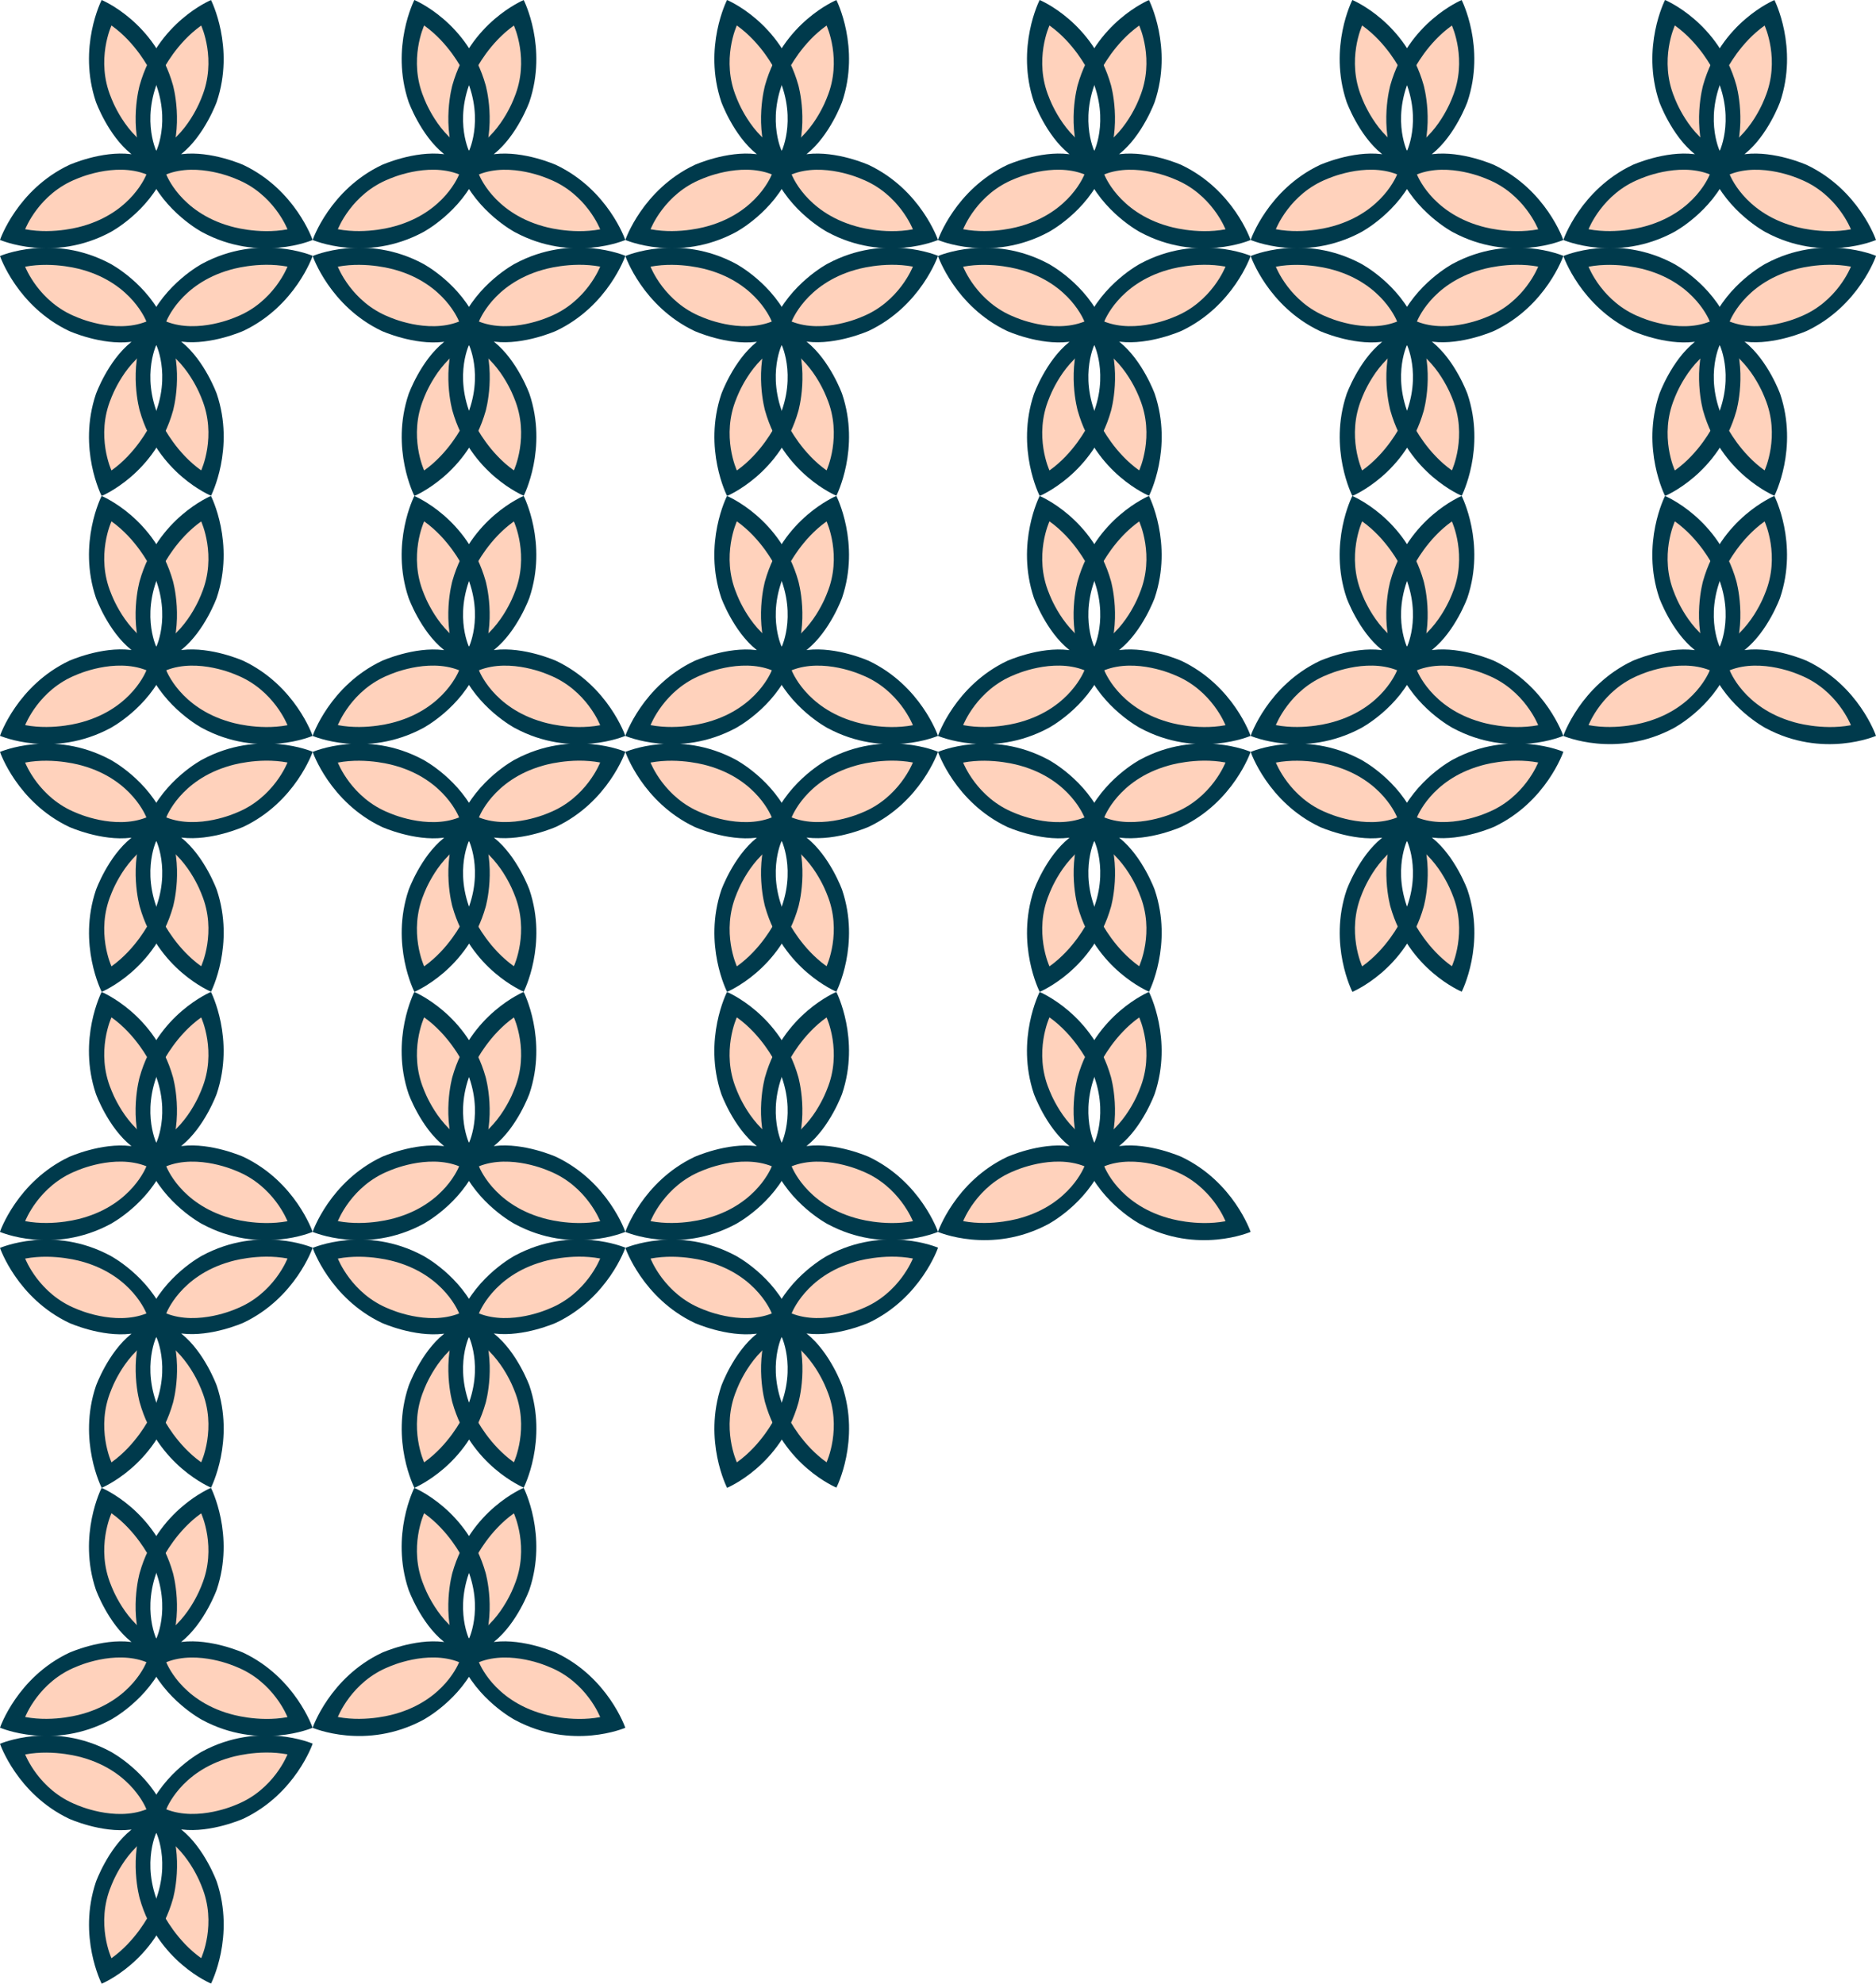 <svg id="Layer_1" data-name="Layer 1" xmlns="http://www.w3.org/2000/svg" viewBox="0 0 1919.26 2028.74"><defs><style>.cls-1{fill:#ffd2bc;}.cls-2{fill:#003a4c;}</style></defs><g id="logo-bg"><path class="cls-1" d="M1119.24,65.12l-52.11-50.45C1044.08,98.76,1103.88,153,1103.88,153L1120,69.45l18.07,81.61c62.85-56.06,33.05-136.39,33.05-136.39C1146.85,23.39,1119.24,65.12,1119.24,65.12Z" transform="translate(-0.65 0)"/><path class="cls-1" d="M1178.18,165.66c-45.23-4.11-54.37,14.07-54.37,14.07,35.5,90.93,145.74,61,145.74,61C1262.7,199.66,1178.21,165.66,1178.18,165.66Z" transform="translate(-0.65 0)"/><path class="cls-1" d="M1111.44,176.86c-99-29.65-133.59,64.53-133.59,64.53,114.39,17.41,134.33-62.81,134.33-62.81" transform="translate(-0.65 0)"/></g><g id="logo"><path class="cls-2" d="M1073.38,237.37s38.57-20.44,55.6-60.6l1.57-3.69h0V173h0l.17-.39h0l0-.06h0l1.57-3.69c17-40.11,4.88-82,4.88-82C1119,22.57,1064.28,0,1064.28,0s-24.75,48.24-5.88,104.23c0,0,12.27,33.93,35.82,53l.64.52-.82-.12c-30-3.69-63,11.08-63,11.08-53.35,25.37-70.81,76.7-70.81,76.7S1014.57,269,1073.38,237.37Zm39.54-166.7c25,46.6,7.32,83.57,7.32,83.57-32-14.44-46.39-54.66-46.39-54.66-15.9-38.29.47-73.53.47-73.53,25.13,17.84,38.62,44.62,38.62,44.62Zm-68,160.5s-28.61,9-58.88,3.28c0,0,13.92-36.26,52.49-51.46,0,0,38.89-17.65,71.56-4.65,0,0-14.28,38.41-65.15,52.84Z" transform="translate(-0.65 0)"/><path class="cls-2" d="M1280.1,245.44s-17.46-51.35-70.78-76.72c0,0-32.91-14.75-63-11.09l-.81.12.63-.53c23.55-19,35.83-52.94,35.83-52.94,18.87-56-5.86-104.22-5.86-104.22s-54.74,22.56-72.91,86.86c0,0-12.14,41.93,4.86,82.06l1.57,3.69h0v0h0l.17.41h0l0,0h0l1.57,3.7c17,40.12,55.56,60.57,55.56,60.57C1225.8,269.1,1280.1,245.44,1280.1,245.44Zm-159.94-91.15s-17.68-37,7.34-83.55c0,0,13.47-26.78,38.61-44.61,0,0,16.36,35.23.45,73.52,0,0-14.37,40.22-46.4,54.65Zm75.33,76.94c-50.86-14.46-65.12-52.87-65.12-52.87,32.65-13,71.54,4.7,71.54,4.7,38.56,15.22,52.49,51.48,52.49,51.48C1224.1,240.21,1195.49,231.24,1195.49,231.23Z" transform="translate(-0.65 0)"/></g><g id="logo-bg-2" data-name="logo-bg"><path class="cls-1" d="M1439.14,65.12,1387,14.67C1364,98.76,1423.78,153,1423.78,153l16.14-83.5L1458,151.06c62.85-56.06,33-136.39,33-136.39C1466.75,23.39,1439.14,65.12,1439.14,65.12Z" transform="translate(-0.65 0)"/><path class="cls-1" d="M1498.08,165.66c-45.23-4.11-54.37,14.07-54.37,14.07,35.5,90.93,145.74,61,145.74,61C1582.6,199.66,1498.11,165.66,1498.08,165.66Z" transform="translate(-0.65 0)"/><path class="cls-1" d="M1431.34,176.86c-98.94-29.65-133.59,64.53-133.59,64.53,114.39,17.41,134.34-62.81,134.34-62.81" transform="translate(-0.65 0)"/></g><g id="logo-2" data-name="logo"><path class="cls-2" d="M1393.29,237.37s38.57-20.44,55.59-60.6l1.57-3.69h0V173h0l.17-.39h0l0-.06h0l1.56-3.69c17-40.11,4.88-82,4.88-82C1438.94,22.57,1384.18,0,1384.18,0s-24.75,48.24-5.87,104.23c0,0,12.26,33.93,35.82,53l.63.52-.82-.12c-30-3.69-63,11.08-63,11.08-53.35,25.37-70.8,76.7-70.8,76.7S1334.47,269,1393.29,237.37Zm39.53-166.7c25,46.6,7.32,83.57,7.32,83.57-32-14.44-46.39-54.66-46.39-54.66-15.89-38.29.47-73.53.47-73.53,25.13,17.84,38.62,44.62,38.62,44.62Zm-68,160.5s-28.61,9-58.89,3.28c0,0,13.92-36.26,52.49-51.46,0,0,38.9-17.65,71.56-4.65,0,0-14.28,38.41-65.14,52.84Z" transform="translate(-0.65 0)"/><path class="cls-2" d="M1600,245.44s-17.45-51.35-70.78-76.72c0,0-32.91-14.75-63-11.09l-.81.12.63-.53c23.55-19,35.83-52.94,35.83-52.94,18.87-56-5.86-104.22-5.86-104.22s-54.74,22.56-72.91,86.86c0,0-12.14,41.93,4.86,82.06l1.57,3.69h0v0h0l.17.41h0l0,0h0l1.57,3.7c17,40.12,55.56,60.57,55.56,60.57C1545.7,269.1,1600,245.44,1600,245.44Zm-159.94-91.15s-17.67-37,7.34-83.55c0,0,13.47-26.78,38.61-44.61,0,0,16.36,35.23.46,73.52,0,0-14.38,40.22-46.41,54.65Zm75.33,76.94c-50.86-14.46-65.12-52.87-65.12-52.87,32.65-13,71.54,4.7,71.54,4.7,38.56,15.22,52.49,51.48,52.49,51.48C1544,240.21,1515.39,231.24,1515.39,231.23Z" transform="translate(-0.65 0)"/></g><g id="logo-bg-3" data-name="logo-bg"><path class="cls-1" d="M1759,65.12l-52.11-50.45c-23,84.09,36.75,138.28,36.75,138.28l16.14-83.5,18.07,81.61c62.85-56.06,33-136.39,33-136.39C1786.65,23.39,1759,65.12,1759,65.12Z" transform="translate(-0.65 0)"/><path class="cls-1" d="M1818,165.66c-45.23-4.11-54.37,14.07-54.37,14.07,35.5,90.93,145.74,61,145.74,61C1902.5,199.66,1818,165.66,1818,165.66Z" transform="translate(-0.65 0)"/><path class="cls-1" d="M1751.24,176.86c-98.94-29.65-133.58,64.53-133.58,64.53C1732.05,258.8,1752,178.58,1752,178.58" transform="translate(-0.65 0)"/></g><g id="logo-3" data-name="logo"><path class="cls-2" d="M1713.19,237.37s38.57-20.44,55.59-60.6l1.57-3.69h0V173h0l.17-.39h0l0-.06h0l1.57-3.69c17-40.11,4.87-82,4.87-82C1758.84,22.57,1704.09,0,1704.09,0s-24.76,48.24-5.88,104.23c0,0,12.26,33.93,35.82,53l.63.52-.82-.12c-30-3.69-63,11.08-63,11.08-53.35,25.37-70.8,76.7-70.8,76.7S1654.37,269,1713.19,237.37Zm39.53-166.7c25,46.6,7.32,83.57,7.32,83.57-32-14.44-46.39-54.66-46.39-54.66-15.89-38.29.47-73.53.47-73.53,25.14,17.84,38.63,44.62,38.63,44.62Zm-68,160.5s-28.61,9-58.89,3.28c0,0,13.92-36.26,52.49-51.46,0,0,38.9-17.65,71.56-4.65,0,0-14.27,38.41-65.14,52.84Z" transform="translate(-0.65 0)"/><path class="cls-2" d="M1919.9,245.44s-17.45-51.35-70.78-76.72c0,0-32.91-14.75-63-11.09l-.81.12.63-.53c23.55-19,35.83-52.94,35.83-52.94C1840.69,48.31,1816,.06,1816,.06s-54.74,22.56-72.91,86.86c0,0-12.14,41.93,4.85,82.06l1.57,3.69h0v0h0l.17.41h0l0,0h0l1.57,3.7c17,40.12,55.57,60.57,55.57,60.57C1865.6,269.1,1919.9,245.44,1919.9,245.44ZM1760,154.29s-17.67-37,7.34-83.55c0,0,13.47-26.78,38.61-44.61,0,0,16.36,35.23.46,73.52,0,0-14.38,40.22-46.41,54.65Zm75.34,76.94c-50.87-14.46-65.13-52.87-65.13-52.87,32.65-13,71.54,4.7,71.54,4.7,38.57,15.22,52.49,51.48,52.49,51.48C1863.91,240.21,1835.3,231.24,1835.3,231.23Z" transform="translate(-0.65 0)"/></g><g id="logo-bg-4" data-name="logo-bg"><path class="cls-1" d="M1171.14,492.53s29.8-80.33-33.05-136.39L1120,437.75l-16.14-83.49s-59.8,54.18-36.75,138.27l52.11-50.45S1146.85,483.81,1171.14,492.53Z" transform="translate(-0.65 0)"/><path class="cls-1" d="M1269.55,266.44s-110.24-29.9-145.74,61c0,0,9.14,18.18,54.37,14.07C1178.21,341.55,1262.7,307.55,1269.55,266.44Z" transform="translate(-0.65 0)"/><path class="cls-1" d="M1112.18,328.63s-19.94-80.23-134.33-62.82c0,0,34.64,94.19,133.59,64.54" transform="translate(-0.65 0)"/></g><g id="logo-4" data-name="logo"><path class="cls-2" d="M960.27,261.84s17.46,51.34,70.81,76.71c0,0,32.91,14.76,63,11.07l.82-.12-.64.53c-23.55,19-35.82,52.94-35.82,52.94-18.87,56,5.88,104.23,5.88,104.23s54.76-22.56,72.91-86.84c0,0,12.13-41.93-4.88-82.05l-1.57-3.69h0l0-.05h0l-.17-.4h0v-.05h0l-1.57-3.68c-17-40.17-55.6-60.61-55.6-60.61C1014.57,238.19,960.27,261.84,960.27,261.84Zm152.67,174.69s-13.49,26.79-38.62,44.62c0,0-16.37-35.23-.47-73.52,0,0,14.36-40.22,46.39-54.66,0,0,17.68,37-7.32,83.56ZM1044.9,276c50.87,14.44,65.15,52.85,65.15,52.85-32.67,13-71.56-4.66-71.56-4.66C999.92,309,986,272.75,986,272.75c30.27-5.67,58.88,3.29,58.88,3.29Z" transform="translate(-0.65 0)"/><path class="cls-2" d="M1167,269.77s-38.57,20.46-55.56,60.58l-1.57,3.69h0l0,0h0l-.17.4h0v.05h0l-1.57,3.69c-17,40.12-4.86,82-4.86,82,18.17,64.3,72.91,86.86,72.91,86.86s24.73-48.25,5.86-104.22c0,0-12.28-33.92-35.83-52.94l-.63-.52.81.11c30.05,3.66,63-11.09,63-11.09,53.32-25.37,70.78-76.71,70.78-76.71S1225.8,238.1,1167,269.77Zm-46.84,83.13c32,14.43,46.4,54.65,46.4,54.65,15.91,38.29-.45,73.53-.45,73.53-25.14-17.83-38.61-44.61-38.61-44.61-25-46.59-7.34-83.56-7.34-83.56Zm134.24-80.24s-13.93,36.27-52.49,51.48c0,0-38.89,17.66-71.54,4.71,0,0,14.26-38.42,65.12-52.87C1195.49,276,1224.1,267,1254.4,272.66Z" transform="translate(-0.65 0)"/></g><g id="logo-bg-5" data-name="logo-bg"><path class="cls-1" d="M1491,492.53s29.8-80.33-33-136.39l-18.07,81.61-16.14-83.49S1364,408.44,1387,492.53l52.11-50.45S1466.75,483.81,1491,492.53Z" transform="translate(-0.65 0)"/><path class="cls-1" d="M1589.45,266.44s-110.24-29.9-145.74,61c0,0,9.14,18.18,54.37,14.07C1498.11,341.55,1582.6,307.55,1589.45,266.44Z" transform="translate(-0.65 0)"/><path class="cls-1" d="M1432.09,328.63s-19.95-80.23-134.34-62.82c0,0,34.65,94.19,133.59,64.54" transform="translate(-0.65 0)"/></g><g id="logo-5" data-name="logo"><path class="cls-2" d="M1280.18,261.84s17.45,51.34,70.8,76.71c0,0,32.91,14.76,63,11.07l.82-.12-.63.53c-23.56,19-35.82,52.94-35.82,52.94-18.88,56,5.87,104.23,5.87,104.23s54.76-22.56,72.91-86.84c0,0,12.13-41.93-4.88-82.05l-1.56-3.69h0l0-.05h0l-.17-.4h0v-.05h0l-1.57-3.68c-17-40.17-55.59-60.61-55.59-60.61C1334.47,238.19,1280.18,261.84,1280.18,261.84Zm152.66,174.69s-13.49,26.79-38.62,44.62c0,0-16.36-35.23-.47-73.52,0,0,14.36-40.22,46.39-54.66,0,0,17.68,37-7.32,83.56Zm-68-160.51c50.86,14.44,65.14,52.85,65.14,52.85-32.66,13-71.56-4.66-71.56-4.66-38.57-15.2-52.49-51.46-52.49-51.46,30.28-5.67,58.89,3.29,58.89,3.29Z" transform="translate(-0.65 0)"/><path class="cls-2" d="M1486.9,269.77s-38.57,20.46-55.56,60.58l-1.57,3.69h0l0,0h0l-.17.4h0v.05h0l-1.57,3.69c-17,40.12-4.86,82-4.86,82,18.17,64.3,72.91,86.86,72.91,86.86s24.73-48.25,5.86-104.22c0,0-12.28-33.92-35.83-52.94l-.63-.52.81.11c30,3.66,63-11.09,63-11.09,53.33-25.37,70.78-76.71,70.78-76.71S1545.7,238.1,1486.9,269.77Zm-46.84,83.13c32,14.43,46.41,54.65,46.41,54.65,15.9,38.29-.46,73.53-.46,73.53-25.14-17.83-38.61-44.61-38.61-44.61-25-46.59-7.34-83.56-7.34-83.56Zm134.24-80.24s-13.93,36.27-52.49,51.48c0,0-38.89,17.66-71.54,4.71,0,0,14.26-38.42,65.12-52.87C1515.39,276,1544,267,1574.3,272.66Z" transform="translate(-0.65 0)"/></g><g id="logo-bg-6" data-name="logo-bg"><path class="cls-1" d="M1810.94,492.53s29.8-80.33-33-136.39l-18.07,81.61-16.14-83.49s-59.8,54.18-36.75,138.27L1759,442.08S1786.65,483.81,1810.94,492.53Z" transform="translate(-0.65 0)"/><path class="cls-1" d="M1909.35,266.44s-110.24-29.9-145.74,61c0,0,9.14,18.18,54.37,14.07C1818,341.55,1902.5,307.55,1909.35,266.44Z" transform="translate(-0.65 0)"/><path class="cls-1" d="M1752,328.63s-19.94-80.23-134.33-62.82c0,0,34.64,94.19,133.58,64.54" transform="translate(-0.65 0)"/></g><g id="logo-6" data-name="logo"><path class="cls-2" d="M1600.08,261.84s17.45,51.34,70.8,76.71c0,0,32.91,14.76,63,11.07l.82-.12-.63.53c-23.56,19-35.82,52.94-35.82,52.94-18.88,56,5.88,104.23,5.88,104.23s54.75-22.56,72.9-86.84c0,0,12.13-41.93-4.87-82.05l-1.57-3.69h0l0-.05h0l-.17-.4h0v-.05h0l-1.57-3.68c-17-40.17-55.59-60.61-55.59-60.61C1654.37,238.19,1600.08,261.84,1600.08,261.84Zm152.67,174.69s-13.49,26.79-38.63,44.62c0,0-16.36-35.23-.47-73.52,0,0,14.36-40.22,46.39-54.66,0,0,17.68,37-7.32,83.56Zm-68-160.51c50.87,14.44,65.14,52.85,65.14,52.85-32.66,13-71.56-4.66-71.56-4.66-38.57-15.2-52.49-51.46-52.49-51.46,30.28-5.67,58.89,3.29,58.89,3.29Z" transform="translate(-0.65 0)"/><path class="cls-2" d="M1806.81,269.77s-38.57,20.46-55.57,60.58l-1.57,3.69h0l0,0h0l-.17.4h0v.05h0l-1.57,3.69c-17,40.12-4.85,82-4.85,82,18.17,64.3,72.91,86.86,72.91,86.86s24.73-48.25,5.85-104.22c0,0-12.28-33.92-35.83-52.94l-.63-.52.81.11c30,3.66,63-11.09,63-11.09,53.33-25.37,70.78-76.71,70.78-76.71S1865.6,238.1,1806.81,269.77ZM1760,352.9c32,14.43,46.41,54.65,46.41,54.65,15.9,38.29-.46,73.53-.46,73.53-25.14-17.83-38.61-44.61-38.61-44.61-25-46.59-7.34-83.56-7.34-83.56Zm134.24-80.24s-13.92,36.27-52.49,51.48c0,0-38.89,17.66-71.54,4.71,0,0,14.26-38.42,65.13-52.87C1835.3,276,1863.91,267,1894.2,272.66Z" transform="translate(-0.65 0)"/></g><g id="logo-bg-7" data-name="logo-bg"><path class="cls-1" d="M1119.24,572.26l-52.11-50.45c-23.05,84.09,36.75,138.27,36.75,138.27L1120,576.59l18.07,81.61c62.85-56.06,33.05-136.39,33.05-136.39C1146.85,530.53,1119.24,572.26,1119.24,572.26Z" transform="translate(-0.65 0)"/><path class="cls-1" d="M1178.18,672.79c-45.23-4.11-54.37,14.07-54.37,14.07,35.5,90.94,145.74,61,145.74,61C1262.7,706.79,1178.21,672.79,1178.18,672.79Z" transform="translate(-0.65 0)"/><path class="cls-1" d="M1111.44,684c-99-29.65-133.59,64.54-133.59,64.54,114.39,17.41,134.33-62.82,134.33-62.82" transform="translate(-0.65 0)"/></g><g id="logo-7" data-name="logo"><path class="cls-2" d="M1073.38,744.51S1112,724.07,1129,683.9l1.57-3.68h0v-.05h0l.17-.4h0l0,0h0l1.57-3.69c17-40.12,4.88-82,4.88-82-18.15-64.28-72.91-86.84-72.91-86.84s-24.75,48.24-5.88,104.23c0,0,12.27,33.92,35.82,52.94l.64.53-.82-.12c-30-3.69-63,11.08-63,11.08-53.35,25.36-70.81,76.7-70.81,76.7S1014.57,776.15,1073.38,744.51Zm39.54-166.7c25,46.6,7.32,83.57,7.32,83.57-32-14.45-46.39-54.67-46.39-54.67-15.9-38.28.47-73.52.47-73.52,25.13,17.84,38.62,44.62,38.62,44.62Zm-68,160.5s-28.61,9-58.88,3.28c0,0,13.92-36.26,52.49-51.46,0,0,38.89-17.65,71.56-4.66,0,0-14.28,38.42-65.15,52.85Z" transform="translate(-0.65 0)"/><path class="cls-2" d="M1280.1,752.57s-17.46-51.34-70.78-76.71c0,0-32.91-14.75-63-11.09l-.81.11.63-.52c23.55-19,35.83-52.94,35.83-52.94,18.87-56-5.86-104.22-5.86-104.22s-54.74,22.56-72.91,86.86c0,0-12.14,41.93,4.86,82.05l1.57,3.7h0v0h0l.17.41h0l0,0h0l1.57,3.69c17,40.13,55.56,60.58,55.56,60.58C1225.8,776.24,1280.1,752.57,1280.1,752.57Zm-159.94-91.14s-17.68-37,7.34-83.56c0,0,13.47-26.78,38.61-44.6,0,0,16.36,35.23.45,73.52,0,0-14.37,40.22-46.4,54.65Zm75.33,76.93c-50.86-14.45-65.12-52.87-65.12-52.87,32.65-13,71.54,4.71,71.54,4.71,38.56,15.21,52.49,51.48,52.49,51.48C1224.1,747.35,1195.49,738.38,1195.49,738.36Z" transform="translate(-0.65 0)"/></g><g id="logo-bg-8" data-name="logo-bg"><path class="cls-1" d="M1439.14,572.26,1387,521.81c-23,84.09,36.75,138.27,36.75,138.27l16.14-83.49L1458,658.2c62.85-56.06,33-136.39,33-136.39C1466.75,530.53,1439.14,572.26,1439.14,572.26Z" transform="translate(-0.65 0)"/><path class="cls-1" d="M1498.08,672.79c-45.23-4.11-54.37,14.07-54.37,14.07,35.5,90.94,145.74,61,145.74,61C1582.6,706.79,1498.11,672.79,1498.08,672.79Z" transform="translate(-0.65 0)"/><path class="cls-1" d="M1431.34,684c-98.94-29.65-133.59,64.54-133.59,64.54,114.39,17.41,134.34-62.82,134.34-62.82" transform="translate(-0.65 0)"/></g><g id="logo-8" data-name="logo"><path class="cls-2" d="M1393.29,744.51s38.57-20.44,55.59-60.61l1.57-3.68h0v-.05h0l.17-.4h0l0,0h0l1.56-3.69c17-40.12,4.88-82,4.88-82-18.15-64.28-72.91-86.84-72.91-86.84s-24.75,48.24-5.87,104.23c0,0,12.26,33.92,35.82,52.94l.63.53-.82-.12c-30-3.69-63,11.08-63,11.08-53.35,25.36-70.8,76.7-70.8,76.7S1334.47,776.15,1393.29,744.51Zm39.53-166.7c25,46.6,7.32,83.57,7.32,83.57-32-14.45-46.39-54.67-46.39-54.67-15.89-38.28.47-73.52.47-73.52,25.13,17.84,38.62,44.62,38.62,44.62Zm-68,160.5s-28.61,9-58.89,3.28c0,0,13.92-36.26,52.49-51.46,0,0,38.9-17.65,71.56-4.66,0,0-14.28,38.42-65.14,52.85Z" transform="translate(-0.65 0)"/><path class="cls-2" d="M1600,752.57s-17.45-51.34-70.78-76.71c0,0-32.91-14.75-63-11.09l-.81.11.63-.52c23.55-19,35.83-52.94,35.83-52.94,18.87-56-5.86-104.22-5.86-104.22s-54.74,22.56-72.91,86.86c0,0-12.14,41.93,4.86,82.05l1.57,3.7h0v0h0l.17.41h0l0,0h0l1.57,3.69c17,40.13,55.56,60.58,55.56,60.58C1545.7,776.24,1600,752.57,1600,752.57Zm-159.94-91.14s-17.67-37,7.34-83.56c0,0,13.47-26.78,38.61-44.6,0,0,16.36,35.23.46,73.52,0,0-14.38,40.22-46.41,54.65Zm75.33,76.93c-50.86-14.45-65.12-52.87-65.12-52.87,32.65-13,71.54,4.71,71.54,4.71,38.56,15.21,52.49,51.48,52.49,51.48C1544,747.35,1515.39,738.38,1515.39,738.36Z" transform="translate(-0.65 0)"/></g><g id="logo-bg-9" data-name="logo-bg"><path class="cls-1" d="M1759,572.26l-52.11-50.45c-23,84.09,36.75,138.27,36.75,138.27l16.14-83.49,18.07,81.61c62.85-56.06,33-136.39,33-136.39C1786.65,530.53,1759,572.26,1759,572.26Z" transform="translate(-0.65 0)"/><path class="cls-1" d="M1818,672.79c-45.23-4.11-54.37,14.07-54.37,14.07,35.5,90.94,145.74,61,145.74,61C1902.5,706.79,1818,672.79,1818,672.79Z" transform="translate(-0.65 0)"/><path class="cls-1" d="M1751.24,684c-98.94-29.65-133.58,64.54-133.58,64.54C1732.05,765.94,1752,685.71,1752,685.71" transform="translate(-0.65 0)"/></g><g id="logo-9" data-name="logo"><path class="cls-2" d="M1713.19,744.51s38.57-20.44,55.59-60.61l1.57-3.68h0v-.05h0l.17-.4h0l0,0h0l1.57-3.69c17-40.12,4.87-82,4.87-82-18.15-64.28-72.9-86.84-72.9-86.84s-24.76,48.24-5.88,104.23c0,0,12.26,33.92,35.82,52.94l.63.53-.82-.12c-30-3.69-63,11.08-63,11.08-53.35,25.36-70.8,76.7-70.8,76.7S1654.37,776.15,1713.19,744.51Zm39.53-166.7c25,46.6,7.32,83.57,7.32,83.57-32-14.45-46.39-54.67-46.39-54.67-15.89-38.28.47-73.52.47-73.52,25.14,17.84,38.63,44.62,38.63,44.62Zm-68,160.5s-28.61,9-58.89,3.28c0,0,13.92-36.26,52.49-51.46,0,0,38.9-17.65,71.56-4.66,0,0-14.27,38.42-65.14,52.85Z" transform="translate(-0.65 0)"/><path class="cls-2" d="M1919.9,752.57s-17.45-51.34-70.78-76.71c0,0-32.91-14.75-63-11.09l-.81.11.63-.52c23.55-19,35.83-52.94,35.83-52.94,18.88-56-5.85-104.22-5.85-104.22s-54.74,22.56-72.91,86.86c0,0-12.14,41.93,4.85,82.05l1.57,3.7h0v0h0l.17.41h0l0,0h0l1.57,3.69c17,40.13,55.57,60.58,55.57,60.58C1865.6,776.24,1919.9,752.57,1919.9,752.57ZM1760,661.43s-17.67-37,7.34-83.56c0,0,13.47-26.78,38.61-44.6,0,0,16.36,35.23.46,73.52,0,0-14.38,40.22-46.41,54.65Zm75.34,76.93c-50.87-14.45-65.13-52.87-65.13-52.87,32.65-13,71.54,4.71,71.54,4.71,38.57,15.21,52.49,51.48,52.49,51.48C1863.91,747.35,1835.3,738.38,1835.3,738.36Z" transform="translate(-0.65 0)"/></g><g id="logo-bg-10" data-name="logo-bg"><path class="cls-1" d="M1171.14,999.67s29.8-80.33-33.05-136.39L1120,944.89l-16.14-83.5s-59.8,54.19-36.75,138.28l52.11-50.45S1146.85,991,1171.14,999.67Z" transform="translate(-0.65 0)"/><path class="cls-1" d="M1269.55,773.57s-110.24-29.89-145.74,61c0,0,9.14,18.17,54.37,14.06C1178.21,848.68,1262.7,814.68,1269.55,773.57Z" transform="translate(-0.65 0)"/><path class="cls-1" d="M1112.18,835.77S1092.24,755.54,977.85,773c0,0,34.64,94.19,133.59,64.54" transform="translate(-0.65 0)"/></g><g id="logo-10" data-name="logo"><path class="cls-2" d="M960.27,769s17.46,51.34,70.81,76.7c0,0,32.91,14.77,63,11.08l.82-.12-.64.53c-23.55,19-35.82,52.94-35.82,52.94-18.87,56,5.88,104.23,5.88,104.23s54.76-22.57,72.91-86.84c0,0,12.13-41.93-4.88-82l-1.57-3.69h0l0-.06h0l-.17-.39h0v0h0l-1.57-3.69c-17-40.16-55.6-60.6-55.6-60.6C1014.57,745.33,960.27,769,960.27,769Zm152.67,174.69s-13.49,26.78-38.62,44.62c0,0-16.37-35.24-.47-73.52,0,0,14.36-40.23,46.39-54.67,0,0,17.68,37-7.32,83.57Zm-68-160.51c50.87,14.43,65.15,52.85,65.15,52.85-32.67,13-71.56-4.66-71.56-4.66C999.92,816.15,986,779.89,986,779.89c30.27-5.67,58.88,3.28,58.88,3.28Z" transform="translate(-0.65 0)"/><path class="cls-2" d="M1167,776.91s-38.57,20.45-55.56,60.58l-1.57,3.69h0l0,0h0l-.17.41h0v0h0l-1.57,3.69c-17,40.13-4.86,82.06-4.86,82.06,18.17,64.3,72.91,86.86,72.91,86.86S1200.88,966,1182,910.06c0,0-12.28-33.92-35.83-52.94l-.63-.52.81.11c30.05,3.66,63-11.09,63-11.09,53.32-25.37,70.78-76.71,70.78-76.71S1225.8,745.24,1167,776.91ZM1120.16,860c32,14.43,46.4,54.65,46.4,54.65,15.91,38.29-.45,73.52-.45,73.52-25.14-17.82-38.61-44.6-38.61-44.6-25-46.59-7.34-83.56-7.34-83.56ZM1254.4,779.8s-13.93,36.26-52.49,51.48c0,0-38.89,17.66-71.54,4.7,0,0,14.26-38.41,65.12-52.86C1195.49,783.1,1224.1,774.13,1254.4,779.8Z" transform="translate(-0.65 0)"/></g><g id="logo-bg-11" data-name="logo-bg"><path class="cls-1" d="M1491,999.67s29.8-80.33-33-136.39l-18.07,81.61-16.14-83.5S1364,915.58,1387,999.67l52.11-50.45S1466.75,991,1491,999.67Z" transform="translate(-0.65 0)"/><path class="cls-1" d="M1589.45,773.57s-110.24-29.89-145.74,61c0,0,9.14,18.17,54.37,14.06C1498.11,848.68,1582.6,814.68,1589.45,773.57Z" transform="translate(-0.65 0)"/><path class="cls-1" d="M1432.09,835.77s-19.95-80.23-134.34-62.82c0,0,34.65,94.19,133.59,64.54" transform="translate(-0.65 0)"/></g><g id="logo-11" data-name="logo"><path class="cls-2" d="M1280.18,769s17.45,51.34,70.8,76.7c0,0,32.91,14.77,63,11.08l.82-.12-.63.53c-23.56,19-35.82,52.94-35.82,52.94-18.88,56,5.87,104.23,5.87,104.23s54.76-22.57,72.91-86.84c0,0,12.13-41.93-4.88-82l-1.56-3.69h0l0-.06h0l-.17-.39h0v0h0l-1.57-3.69c-17-40.16-55.59-60.6-55.59-60.6C1334.47,745.33,1280.18,769,1280.18,769Zm152.66,174.69s-13.49,26.78-38.62,44.62c0,0-16.36-35.24-.47-73.52,0,0,14.36-40.23,46.39-54.67,0,0,17.68,37-7.32,83.57Zm-68-160.51C1415.67,797.59,1430,836,1430,836c-32.66,13-71.56-4.66-71.56-4.66-38.57-15.2-52.49-51.46-52.49-51.46,30.28-5.67,58.89,3.28,58.89,3.28Z" transform="translate(-0.65 0)"/><path class="cls-2" d="M1486.9,776.91s-38.57,20.45-55.56,60.58l-1.57,3.69h0l0,0h0l-.17.41h0v0h0l-1.57,3.69c-17,40.13-4.86,82.06-4.86,82.06,18.17,64.3,72.91,86.86,72.91,86.86s24.73-48.25,5.86-104.22c0,0-12.28-33.92-35.83-52.94l-.63-.52.81.11c30,3.66,63-11.09,63-11.09,53.33-25.37,70.78-76.71,70.78-76.71S1545.7,745.24,1486.9,776.91ZM1440.06,860c32,14.43,46.41,54.65,46.41,54.65,15.9,38.29-.46,73.52-.46,73.52-25.14-17.82-38.61-44.6-38.61-44.6-25-46.59-7.34-83.56-7.34-83.56ZM1574.3,779.8s-13.93,36.26-52.49,51.48c0,0-38.89,17.66-71.54,4.7,0,0,14.26-38.41,65.12-52.86C1515.39,783.1,1544,774.13,1574.3,779.8Z" transform="translate(-0.65 0)"/></g><g id="logo-bg-12" data-name="logo-bg"><path class="cls-1" d="M159.61,65.12,107.5,14.67C84.45,98.76,144.25,153,144.25,153l16.14-83.5,18.07,81.61c62.85-56.06,33-136.39,33-136.39C187.22,23.39,159.61,65.12,159.61,65.12Z" transform="translate(-0.65 0)"/><path class="cls-1" d="M218.55,165.66c-45.23-4.11-54.37,14.07-54.37,14.07,35.5,90.93,145.74,61,145.74,61C303.07,199.66,218.58,165.66,218.55,165.66Z" transform="translate(-0.65 0)"/><path class="cls-1" d="M151.81,176.86C52.87,147.21,18.22,241.39,18.22,241.39c114.39,17.41,134.34-62.81,134.34-62.81" transform="translate(-0.65 0)"/></g><g id="logo-12" data-name="logo"><path class="cls-2" d="M113.76,237.37s38.57-20.44,55.59-60.6l1.57-3.69h0V173h0l.17-.39h0l0-.06h0l1.56-3.69c17-40.11,4.88-82,4.88-82C159.41,22.57,104.65,0,104.65,0S79.9,48.24,98.78,104.23c0,0,12.26,33.93,35.82,53l.63.52-.82-.12c-30-3.69-63,11.08-63,11.08C18.1,194,.65,245.36.65,245.36S54.94,269,113.76,237.37Zm39.53-166.7c25,46.6,7.32,83.57,7.32,83.57-32-14.44-46.39-54.66-46.39-54.66-15.89-38.29.47-73.53.47-73.53,25.13,17.84,38.62,44.62,38.62,44.62Zm-68,160.5s-28.61,9-58.89,3.28c0,0,13.92-36.26,52.49-51.46,0,0,38.9-17.65,71.56-4.65,0,0-14.28,38.41-65.14,52.84Z" transform="translate(-0.65 0)"/><path class="cls-2" d="M320.47,245.44S303,194.09,249.69,168.72c0,0-32.91-14.75-63-11.09l-.81.12.63-.53c23.55-19,35.83-52.94,35.83-52.94C241.25,48.31,216.52.06,216.52.06s-54.74,22.56-72.9,86.86c0,0-12.15,41.93,4.85,82.06l1.57,3.69h0v0h0l.17.41h0l0,0h0l1.57,3.7c17,40.12,55.56,60.57,55.56,60.57C266.17,269.1,320.47,245.44,320.47,245.44ZM160.53,154.29s-17.67-37,7.34-83.55c0,0,13.47-26.78,38.61-44.61,0,0,16.36,35.23.46,73.52,0,0-14.38,40.22-46.41,54.65Zm75.33,76.94c-50.86-14.46-65.12-52.87-65.12-52.87,32.65-13,71.54,4.7,71.54,4.7,38.56,15.22,52.49,51.48,52.49,51.48C264.47,240.21,235.86,231.24,235.86,231.23Z" transform="translate(-0.65 0)"/></g><g id="logo-bg-13" data-name="logo-bg"><path class="cls-1" d="M479.51,65.12,427.4,14.67C404.35,98.76,464.15,153,464.15,153l16.14-83.5,18.07,81.61c62.85-56.06,33-136.39,33-136.39C507.12,23.39,479.51,65.12,479.51,65.12Z" transform="translate(-0.65 0)"/><path class="cls-1" d="M538.46,165.66c-45.24-4.11-54.38,14.07-54.38,14.07,35.5,90.93,145.74,61,145.74,61C623,199.66,538.48,165.66,538.46,165.66Z" transform="translate(-0.65 0)"/><path class="cls-1" d="M471.71,176.86c-98.94-29.65-133.58,64.53-133.58,64.53,114.39,17.41,134.33-62.81,134.33-62.81" transform="translate(-0.65 0)"/></g><g id="logo-13" data-name="logo"><path class="cls-2" d="M433.66,237.37s38.57-20.44,55.59-60.6l1.57-3.69h0V173h0l.17-.39h0l0-.06h0l1.57-3.69c17-40.11,4.87-82,4.87-82C479.31,22.57,424.56,0,424.56,0s-24.76,48.24-5.88,104.23c0,0,12.26,33.93,35.82,53l.63.52-.82-.12c-30.05-3.69-63,11.08-63,11.08-53.34,25.37-70.8,76.7-70.8,76.7S374.84,269,433.66,237.37Zm39.53-166.7c25,46.6,7.32,83.57,7.32,83.57-32-14.44-46.39-54.66-46.39-54.66-15.89-38.29.47-73.53.47-73.53,25.14,17.84,38.63,44.62,38.63,44.62Zm-68,160.5s-28.61,9-58.89,3.28c0,0,13.92-36.26,52.49-51.46,0,0,38.9-17.65,71.56-4.65,0,0-14.27,38.41-65.14,52.84Z" transform="translate(-0.65 0)"/><path class="cls-2" d="M640.37,245.44s-17.45-51.35-70.78-76.72c0,0-32.91-14.75-63-11.09l-.81.12.63-.53c23.55-19,35.83-52.94,35.83-52.94C561.16,48.31,536.43.06,536.43.06s-54.74,22.56-72.91,86.86c0,0-12.14,41.93,4.85,82.06l1.57,3.69h0v0h0l.18.41h0l0,0h0l1.57,3.7c17,40.12,55.57,60.57,55.57,60.57C586.07,269.1,640.37,245.44,640.37,245.44ZM480.43,154.29s-17.67-37,7.34-83.55c0,0,13.47-26.78,38.61-44.61,0,0,16.36,35.23.46,73.52,0,0-14.38,40.22-46.41,54.65Zm75.34,76.94c-50.87-14.46-65.13-52.87-65.13-52.87,32.65-13,71.54,4.7,71.54,4.7,38.57,15.22,52.49,51.48,52.49,51.48C584.38,240.21,555.77,231.24,555.77,231.23Z" transform="translate(-0.65 0)"/></g><g id="logo-bg-14" data-name="logo-bg"><path class="cls-1" d="M799.41,65.12,747.3,14.67C724.26,98.76,784.05,153,784.05,153l16.15-83.5,18.07,81.61c62.85-56.06,33-136.39,33-136.39C827,23.39,799.41,65.12,799.41,65.12Z" transform="translate(-0.65 0)"/><path class="cls-1" d="M858.36,165.66C813.13,161.55,804,179.73,804,179.73c35.5,90.93,145.74,61,145.74,61C942.87,199.66,858.38,165.66,858.36,165.66Z" transform="translate(-0.65 0)"/><path class="cls-1" d="M791.61,176.86C692.67,147.21,658,241.39,658,241.39c114.39,17.41,134.33-62.81,134.33-62.81" transform="translate(-0.65 0)"/></g><g id="logo-14" data-name="logo"><path class="cls-2" d="M753.56,237.37s38.57-20.44,55.59-60.6l1.57-3.69h0V173h0l.17-.39h0l0-.06h0l1.57-3.69c17-40.11,4.88-82,4.88-82C799.21,22.57,744.46,0,744.46,0s-24.75,48.24-5.88,104.23c0,0,12.27,33.93,35.82,53l.63.52-.82-.12c-30.05-3.69-63,11.08-63,11.08-53.34,25.37-70.8,76.7-70.8,76.7S694.75,269,753.56,237.37ZM793.1,70.67c25,46.6,7.32,83.57,7.32,83.57C768.38,139.8,754,99.58,754,99.58c-15.9-38.29.47-73.53.47-73.53,25.13,17.84,38.62,44.62,38.62,44.62Zm-68,160.5s-28.61,9-58.89,3.28c0,0,13.93-36.26,52.5-51.46,0,0,38.89-17.65,71.56-4.65,0,0-14.28,38.41-65.15,52.84Z" transform="translate(-0.65 0)"/><path class="cls-2" d="M960.27,245.44s-17.45-51.35-70.78-76.72c0,0-32.91-14.75-63-11.09l-.81.12.63-.53c23.55-19,35.83-52.94,35.83-52.94C881.06,48.31,856.33.06,856.33.06s-54.74,22.56-72.91,86.86c0,0-12.14,41.93,4.86,82.06l1.56,3.69h0v0h0l.18.41h0l0,0h0l1.57,3.7c17,40.12,55.57,60.57,55.57,60.57C906,269.1,960.27,245.44,960.27,245.44ZM800.33,154.29s-17.67-37,7.34-83.55c0,0,13.47-26.78,38.61-44.61,0,0,16.36,35.23.46,73.52,0,0-14.37,40.22-46.41,54.65Zm75.34,76.94c-50.87-14.46-65.13-52.87-65.13-52.87,32.65-13,71.54,4.7,71.54,4.7,38.57,15.22,52.5,51.48,52.5,51.48C904.28,240.21,875.67,231.24,875.67,231.23Z" transform="translate(-0.65 0)"/></g><g id="logo-bg-15" data-name="logo-bg"><path class="cls-1" d="M211.51,492.53s29.8-80.33-33-136.39l-18.07,81.61-16.14-83.49s-59.8,54.18-36.75,138.27l52.11-50.45S187.22,483.81,211.51,492.53Z" transform="translate(-0.65 0)"/><path class="cls-1" d="M309.92,266.44s-110.24-29.9-145.74,61c0,0,9.14,18.18,54.37,14.07C218.58,341.55,303.07,307.55,309.92,266.44Z" transform="translate(-0.65 0)"/><path class="cls-1" d="M152.56,328.63S132.61,248.4,18.22,265.81c0,0,34.65,94.19,133.59,64.54" transform="translate(-0.65 0)"/></g><g id="logo-15" data-name="logo"><path class="cls-2" d="M.65,261.84s17.45,51.34,70.8,76.71c0,0,32.91,14.76,63,11.07l.82-.12-.63.53C111,369.05,98.78,403,98.78,403c-18.88,56,5.87,104.23,5.87,104.23s54.76-22.56,72.91-86.84c0,0,12.13-41.93-4.88-82.05l-1.56-3.69h0l0-.05h0l-.17-.4h0v-.05h0l-1.57-3.68c-17-40.17-55.59-60.61-55.59-60.61C54.94,238.19.65,261.84.65,261.84ZM153.31,436.53s-13.49,26.79-38.62,44.62c0,0-16.36-35.23-.47-73.52,0,0,14.36-40.22,46.39-54.66,0,0,17.68,37-7.32,83.56ZM85.28,276c50.86,14.44,65.14,52.85,65.14,52.85-32.66,13-71.56-4.66-71.56-4.66C40.29,309,26.37,272.75,26.37,272.75,56.65,267.08,85.26,276,85.26,276Z" transform="translate(-0.65 0)"/><path class="cls-2" d="M207.37,269.77s-38.56,20.46-55.56,60.58L150.24,334h0l0,0h0l-.17.4h0v.05h0l-1.57,3.69c-17,40.12-4.85,82-4.85,82,18.16,64.3,72.9,86.86,72.9,86.86s24.73-48.25,5.86-104.22c0,0-12.28-33.92-35.83-52.94l-.63-.52.81.11c30.05,3.66,63-11.09,63-11.09,53.33-25.37,70.78-76.71,70.78-76.71S266.17,238.1,207.37,269.77ZM160.53,352.9c32,14.43,46.41,54.65,46.41,54.65,15.9,38.29-.46,73.53-.46,73.53-25.14-17.83-38.61-44.61-38.61-44.61-25-46.59-7.34-83.56-7.34-83.56Zm134.24-80.24s-13.93,36.27-52.49,51.48c0,0-38.89,17.66-71.54,4.71,0,0,14.26-38.42,65.12-52.87C235.86,276,264.47,267,294.77,272.66Z" transform="translate(-0.65 0)"/></g><g id="logo-bg-16" data-name="logo-bg"><path class="cls-1" d="M531.41,492.53s29.8-80.33-33-136.39l-18.07,81.61-16.14-83.49s-59.8,54.18-36.75,138.27l52.11-50.45S507.12,483.81,531.41,492.53Z" transform="translate(-0.65 0)"/><path class="cls-1" d="M629.82,266.44s-110.24-29.9-145.74,61c0,0,9.14,18.18,54.38,14.07C538.48,341.55,623,307.55,629.82,266.44Z" transform="translate(-0.65 0)"/><path class="cls-1" d="M472.46,328.63s-19.94-80.23-134.33-62.82c0,0,34.64,94.19,133.58,64.54" transform="translate(-0.65 0)"/></g><g id="logo-16" data-name="logo"><path class="cls-2" d="M320.55,261.84s17.46,51.34,70.8,76.71c0,0,32.91,14.76,63,11.07l.82-.12-.63.53c-23.56,19-35.82,52.94-35.82,52.94-18.88,56,5.88,104.23,5.88,104.23s54.75-22.56,72.9-86.84c0,0,12.13-41.93-4.87-82.05L491,334.62h0l0-.05h0l-.17-.4h0v-.05h0l-1.57-3.68c-17-40.17-55.59-60.61-55.59-60.61C374.84,238.19,320.55,261.84,320.55,261.84ZM473.22,436.53s-13.49,26.79-38.63,44.62c0,0-16.36-35.23-.47-73.52,0,0,14.36-40.22,46.39-54.66,0,0,17.68,37-7.32,83.56ZM405.18,276c50.87,14.44,65.14,52.85,65.14,52.85-32.66,13-71.56-4.66-71.56-4.66-38.57-15.2-52.49-51.46-52.49-51.46,30.28-5.67,58.89,3.29,58.89,3.29Z" transform="translate(-0.65 0)"/><path class="cls-2" d="M527.28,269.77s-38.57,20.46-55.57,60.58L470.14,334h0l0,0h0l-.18.4h0v.05h0l-1.57,3.69c-17,40.12-4.85,82-4.85,82,18.17,64.3,72.91,86.86,72.91,86.86s24.73-48.25,5.85-104.22c0,0-12.28-33.92-35.83-52.94l-.63-.52.81.11c30,3.66,63-11.09,63-11.09,53.33-25.37,70.78-76.71,70.78-76.71S586.07,238.1,527.28,269.77ZM480.43,352.9c32,14.43,46.41,54.65,46.41,54.65,15.9,38.29-.46,73.53-.46,73.53-25.14-17.83-38.61-44.61-38.61-44.61-25-46.59-7.34-83.56-7.34-83.56Zm134.24-80.24s-13.92,36.27-52.49,51.48c0,0-38.89,17.66-71.54,4.71,0,0,14.26-38.42,65.13-52.87C555.77,276,584.38,267,614.67,272.66Z" transform="translate(-0.65 0)"/></g><g id="logo-bg-17" data-name="logo-bg"><path class="cls-1" d="M851.31,492.53s29.81-80.33-33-136.39L800.2,437.75l-16.15-83.49s-59.79,54.18-36.75,138.27l52.11-50.45S827,483.81,851.31,492.53Z" transform="translate(-0.65 0)"/><path class="cls-1" d="M949.72,266.44s-110.24-29.9-145.74,61c0,0,9.15,18.18,54.38,14.07C858.38,341.55,942.87,307.55,949.72,266.44Z" transform="translate(-0.65 0)"/><path class="cls-1" d="M792.36,328.63S772.42,248.4,658,265.81c0,0,34.64,94.19,133.58,64.54" transform="translate(-0.65 0)"/></g><g id="logo-17" data-name="logo"><path class="cls-2" d="M640.45,261.84s17.46,51.34,70.8,76.71c0,0,32.91,14.76,63,11.07l.82-.12-.63.53c-23.55,19-35.82,52.94-35.82,52.94-18.87,56,5.88,104.23,5.88,104.23s54.75-22.56,72.91-86.84c0,0,12.13-41.93-4.88-82.05l-1.57-3.69h0l0-.05h0l-.17-.4h0v-.05h0l-1.57-3.68c-17-40.17-55.59-60.61-55.59-60.61C694.75,238.19,640.45,261.84,640.45,261.84ZM793.12,436.53s-13.49,26.79-38.62,44.62c0,0-16.37-35.23-.47-73.52,0,0,14.35-40.22,46.39-54.66,0,0,17.67,37-7.32,83.56ZM725.08,276c50.87,14.44,65.15,52.85,65.15,52.85-32.67,13-71.56-4.66-71.56-4.66-38.57-15.2-52.5-51.46-52.5-51.46,30.28-5.67,58.89,3.29,58.89,3.29Z" transform="translate(-0.65 0)"/><path class="cls-2" d="M847.18,269.77s-38.57,20.46-55.57,60.58L790,334h0l0,0h0l-.18.4h0v.05h0l-1.56,3.69c-17,40.12-4.86,82-4.86,82,18.17,64.3,72.91,86.86,72.91,86.86s24.73-48.25,5.85-104.22c0,0-12.28-33.92-35.83-52.94l-.63-.52.81.11c30.05,3.66,63-11.09,63-11.09,53.33-25.37,70.78-76.71,70.78-76.71S906,238.1,847.18,269.77ZM800.33,352.9c32,14.43,46.41,54.65,46.41,54.65,15.9,38.29-.46,73.53-.46,73.53-25.14-17.83-38.61-44.61-38.61-44.61-25-46.59-7.34-83.56-7.34-83.56Zm134.25-80.24s-13.93,36.27-52.5,51.48c0,0-38.89,17.66-71.54,4.71,0,0,14.26-38.42,65.13-52.87C875.67,276,904.28,267,934.58,272.66Z" transform="translate(-0.65 0)"/></g><g id="logo-bg-18" data-name="logo-bg"><path class="cls-1" d="M159.61,572.26,107.5,521.81c-23,84.09,36.75,138.27,36.75,138.27l16.14-83.49,18.07,81.61c62.85-56.06,33-136.39,33-136.39C187.22,530.53,159.61,572.26,159.61,572.26Z" transform="translate(-0.65 0)"/><path class="cls-1" d="M218.55,672.79c-45.23-4.11-54.37,14.07-54.37,14.07,35.5,90.94,145.74,61,145.74,61C303.07,706.79,218.58,672.79,218.55,672.79Z" transform="translate(-0.65 0)"/><path class="cls-1" d="M151.81,684C52.87,654.34,18.22,748.53,18.22,748.53c114.39,17.41,134.34-62.82,134.34-62.82" transform="translate(-0.65 0)"/></g><g id="logo-18" data-name="logo"><path class="cls-2" d="M113.76,744.51s38.57-20.44,55.59-60.61l1.57-3.68h0v-.05h0l.17-.4h0l0,0h0l1.56-3.69c17-40.12,4.88-82,4.88-82-18.15-64.28-72.91-86.84-72.91-86.84S79.9,555.38,98.78,611.37c0,0,12.26,33.92,35.82,52.94l.63.53-.82-.12c-30-3.69-63,11.08-63,11.08C18.1,701.16.65,752.5.65,752.5S54.94,776.15,113.76,744.51Zm39.53-166.7c25,46.6,7.32,83.57,7.32,83.57-32-14.45-46.39-54.67-46.39-54.67-15.89-38.28.47-73.52.47-73.52,25.13,17.84,38.62,44.62,38.62,44.62Zm-68,160.5s-28.61,9-58.89,3.28c0,0,13.92-36.26,52.49-51.46,0,0,38.9-17.65,71.56-4.66,0,0-14.28,38.42-65.14,52.85Z" transform="translate(-0.65 0)"/><path class="cls-2" d="M320.47,752.57S303,701.23,249.69,675.86c0,0-32.91-14.75-63-11.09l-.81.11.63-.52c23.55-19,35.83-52.94,35.83-52.94,18.87-56-5.86-104.22-5.86-104.22s-54.74,22.56-72.9,86.86c0,0-12.15,41.93,4.85,82.05l1.57,3.7h0v0h0l.17.41h0l0,0h0l1.57,3.69c17,40.13,55.56,60.58,55.56,60.58C266.17,776.24,320.47,752.57,320.47,752.57ZM160.53,661.43s-17.67-37,7.34-83.56c0,0,13.47-26.78,38.61-44.6,0,0,16.36,35.23.46,73.52,0,0-14.38,40.22-46.41,54.65Zm75.33,76.93c-50.86-14.45-65.12-52.87-65.12-52.87,32.65-13,71.54,4.71,71.54,4.71,38.56,15.21,52.49,51.48,52.49,51.48C264.47,747.35,235.86,738.38,235.86,738.36Z" transform="translate(-0.65 0)"/></g><g id="logo-bg-19" data-name="logo-bg"><path class="cls-1" d="M479.51,572.26,427.4,521.81c-23,84.09,36.75,138.27,36.75,138.27l16.14-83.49,18.07,81.61c62.85-56.06,33-136.39,33-136.39C507.12,530.53,479.51,572.26,479.51,572.26Z" transform="translate(-0.65 0)"/><path class="cls-1" d="M538.46,672.79c-45.24-4.11-54.38,14.07-54.38,14.07,35.5,90.94,145.74,61,145.74,61C623,706.79,538.48,672.79,538.46,672.79Z" transform="translate(-0.65 0)"/><path class="cls-1" d="M471.71,684c-98.94-29.65-133.58,64.54-133.58,64.54,114.39,17.41,134.33-62.82,134.33-62.82" transform="translate(-0.65 0)"/></g><g id="logo-19" data-name="logo"><path class="cls-2" d="M433.66,744.51s38.57-20.44,55.59-60.61l1.57-3.68h0v-.05h0l.17-.4h0l0,0h0l1.57-3.69c17-40.12,4.87-82,4.87-82-18.15-64.28-72.9-86.84-72.9-86.84s-24.76,48.24-5.88,104.23c0,0,12.26,33.92,35.82,52.94l.63.53-.82-.12c-30.05-3.69-63,11.08-63,11.08-53.34,25.36-70.8,76.7-70.8,76.7S374.84,776.15,433.66,744.51Zm39.53-166.7c25,46.6,7.32,83.57,7.32,83.57-32-14.45-46.39-54.67-46.39-54.67-15.89-38.28.47-73.52.47-73.52,25.14,17.84,38.63,44.62,38.63,44.62Zm-68,160.5s-28.61,9-58.89,3.28c0,0,13.92-36.26,52.49-51.46,0,0,38.9-17.65,71.56-4.66,0,0-14.27,38.42-65.14,52.85Z" transform="translate(-0.65 0)"/><path class="cls-2" d="M640.37,752.57s-17.45-51.34-70.78-76.71c0,0-32.91-14.75-63-11.09l-.81.11.63-.52c23.55-19,35.83-52.94,35.83-52.94,18.88-56-5.85-104.22-5.85-104.22s-54.74,22.56-72.91,86.86c0,0-12.14,41.93,4.85,82.05l1.57,3.7h0v0h0l.18.41h0l0,0h0l1.57,3.69c17,40.13,55.57,60.58,55.57,60.58C586.07,776.24,640.37,752.57,640.37,752.57ZM480.43,661.43s-17.67-37,7.34-83.56c0,0,13.47-26.78,38.61-44.6,0,0,16.36,35.23.46,73.52,0,0-14.38,40.22-46.41,54.65Zm75.34,76.93c-50.87-14.45-65.13-52.87-65.13-52.87,32.65-13,71.54,4.71,71.54,4.71,38.57,15.21,52.49,51.48,52.49,51.48C584.38,747.35,555.77,738.38,555.77,738.36Z" transform="translate(-0.65 0)"/></g><g id="logo-bg-20" data-name="logo-bg"><path class="cls-1" d="M799.41,572.26,747.3,521.81c-23,84.09,36.75,138.27,36.75,138.27l16.15-83.49,18.07,81.61c62.85-56.06,33-136.39,33-136.39C827,530.53,799.41,572.26,799.41,572.26Z" transform="translate(-0.65 0)"/><path class="cls-1" d="M858.36,672.79C813.13,668.68,804,686.86,804,686.86c35.5,90.94,145.74,61,145.74,61C942.87,706.79,858.38,672.79,858.36,672.79Z" transform="translate(-0.65 0)"/><path class="cls-1" d="M791.61,684C692.67,654.34,658,748.53,658,748.53c114.39,17.41,134.33-62.82,134.33-62.82" transform="translate(-0.65 0)"/></g><g id="logo-20" data-name="logo"><path class="cls-2" d="M753.56,744.51s38.57-20.44,55.59-60.61l1.57-3.68h0v-.05h0l.17-.4h0l0,0h0l1.57-3.69c17-40.12,4.88-82,4.88-82-18.16-64.28-72.91-86.84-72.91-86.84s-24.75,48.24-5.88,104.23c0,0,12.27,33.92,35.82,52.94l.63.53-.82-.12c-30.05-3.69-63,11.08-63,11.08-53.34,25.36-70.8,76.7-70.8,76.7S694.75,776.15,753.56,744.51Zm39.54-166.7c25,46.6,7.32,83.57,7.32,83.57-32-14.45-46.39-54.67-46.39-54.67-15.9-38.28.47-73.52.47-73.52,25.13,17.84,38.62,44.62,38.62,44.62Zm-68,160.5s-28.61,9-58.89,3.28c0,0,13.93-36.26,52.5-51.46,0,0,38.89-17.65,71.56-4.66,0,0-14.28,38.42-65.15,52.85Z" transform="translate(-0.65 0)"/><path class="cls-2" d="M960.27,752.57s-17.45-51.34-70.78-76.71c0,0-32.91-14.75-63-11.09l-.81.11.63-.52c23.55-19,35.83-52.94,35.83-52.94,18.88-56-5.85-104.22-5.85-104.22s-54.74,22.56-72.91,86.86c0,0-12.14,41.93,4.86,82.05l1.56,3.7h0v0h0l.18.41h0l0,0h0l1.57,3.69c17,40.13,55.57,60.58,55.57,60.58C906,776.24,960.27,752.57,960.27,752.57ZM800.33,661.43s-17.67-37,7.34-83.56c0,0,13.47-26.78,38.61-44.6,0,0,16.36,35.23.46,73.52,0,0-14.37,40.22-46.41,54.65Zm75.34,76.93c-50.87-14.45-65.13-52.87-65.13-52.87,32.65-13,71.54,4.71,71.54,4.71,38.57,15.21,52.5,51.48,52.5,51.48C904.28,747.35,875.67,738.38,875.67,738.36Z" transform="translate(-0.65 0)"/></g><g id="logo-bg-21" data-name="logo-bg"><path class="cls-1" d="M211.51,999.67s29.8-80.33-33-136.39l-18.07,81.61-16.14-83.5s-59.8,54.19-36.75,138.28l52.11-50.45S187.22,991,211.51,999.67Z" transform="translate(-0.65 0)"/><path class="cls-1" d="M309.92,773.57s-110.24-29.89-145.74,61c0,0,9.14,18.17,54.37,14.06C218.58,848.68,303.07,814.68,309.92,773.57Z" transform="translate(-0.65 0)"/><path class="cls-1" d="M152.56,835.77S132.61,755.54,18.22,773c0,0,34.65,94.19,133.59,64.54" transform="translate(-0.65 0)"/></g><g id="logo-21" data-name="logo"><path class="cls-2" d="M.65,769s17.45,51.34,70.8,76.7c0,0,32.91,14.77,63,11.08l.82-.12-.63.53c-23.56,19-35.82,52.94-35.82,52.94-18.88,56,5.87,104.23,5.87,104.23s54.76-22.57,72.91-86.84c0,0,12.13-41.93-4.88-82l-1.56-3.69h0l0-.06h0l-.17-.39h0v0h0l-1.57-3.69c-17-40.16-55.59-60.6-55.59-60.6C54.94,745.33.65,769,.65,769ZM153.31,943.67s-13.49,26.78-38.62,44.62c0,0-16.36-35.24-.47-73.52,0,0,14.36-40.23,46.39-54.67,0,0,17.68,37-7.32,83.57Zm-68-160.51C136.14,797.59,150.42,836,150.42,836c-32.66,13-71.56-4.66-71.56-4.66-38.57-15.2-52.49-51.46-52.49-51.46,30.28-5.67,58.89,3.28,58.89,3.28Z" transform="translate(-0.65 0)"/><path class="cls-2" d="M207.37,776.91s-38.56,20.45-55.56,60.58l-1.57,3.69h0l0,0h0l-.17.41h0v0h0l-1.57,3.69c-17,40.13-4.85,82.06-4.85,82.06,18.16,64.3,72.9,86.86,72.9,86.86s24.73-48.25,5.86-104.22c0,0-12.28-33.92-35.83-52.94l-.63-.52.81.11c30.05,3.66,63-11.09,63-11.09,53.33-25.37,70.78-76.71,70.78-76.71S266.17,745.24,207.37,776.91ZM160.53,860c32,14.43,46.41,54.65,46.41,54.65,15.9,38.29-.46,73.52-.46,73.52-25.14-17.82-38.61-44.6-38.61-44.6-25-46.59-7.34-83.56-7.34-83.56ZM294.77,779.8s-13.93,36.26-52.49,51.48c0,0-38.89,17.66-71.54,4.7,0,0,14.26-38.41,65.12-52.86C235.86,783.1,264.47,774.13,294.77,779.8Z" transform="translate(-0.65 0)"/></g><g id="logo-bg-22" data-name="logo-bg"><path class="cls-1" d="M531.41,999.67s29.8-80.33-33-136.39l-18.07,81.61-16.14-83.5s-59.8,54.19-36.75,138.28l52.11-50.45S507.12,991,531.41,999.67Z" transform="translate(-0.65 0)"/><path class="cls-1" d="M629.82,773.57s-110.24-29.89-145.74,61c0,0,9.14,18.17,54.38,14.06C538.48,848.68,623,814.68,629.82,773.57Z" transform="translate(-0.65 0)"/><path class="cls-1" d="M472.46,835.77S452.52,755.54,338.13,773c0,0,34.64,94.19,133.58,64.54" transform="translate(-0.65 0)"/></g><g id="logo-22" data-name="logo"><path class="cls-2" d="M320.55,769s17.46,51.34,70.8,76.7c0,0,32.91,14.77,63,11.08l.82-.12-.63.53c-23.56,19-35.82,52.94-35.82,52.94-18.88,56,5.88,104.23,5.88,104.23s54.75-22.57,72.9-86.84c0,0,12.13-41.93-4.87-82L491,841.76h0l0-.06h0l-.17-.39h0v0h0l-1.57-3.69c-17-40.16-55.59-60.6-55.59-60.6C374.84,745.33,320.55,769,320.55,769ZM473.22,943.67s-13.49,26.78-38.63,44.62c0,0-16.36-35.24-.47-73.52,0,0,14.36-40.23,46.39-54.67,0,0,17.68,37-7.32,83.57Zm-68-160.51C456.05,797.59,470.32,836,470.32,836c-32.66,13-71.56-4.66-71.56-4.66-38.57-15.2-52.49-51.46-52.49-51.46,30.28-5.67,58.89,3.28,58.89,3.28Z" transform="translate(-0.65 0)"/><path class="cls-2" d="M527.28,776.91s-38.57,20.45-55.57,60.58l-1.57,3.69h0l0,0h0l-.18.41h0v0h0l-1.57,3.69c-17,40.13-4.85,82.06-4.85,82.06,18.17,64.3,72.91,86.86,72.91,86.86s24.73-48.25,5.85-104.22c0,0-12.28-33.92-35.83-52.94l-.63-.52.81.11c30,3.66,63-11.09,63-11.09,53.33-25.37,70.78-76.71,70.78-76.71S586.07,745.24,527.28,776.91ZM480.43,860c32,14.43,46.41,54.65,46.41,54.65,15.9,38.29-.46,73.52-.46,73.52-25.14-17.82-38.61-44.6-38.61-44.6-25-46.59-7.34-83.56-7.34-83.56ZM614.67,779.8s-13.92,36.26-52.49,51.48c0,0-38.89,17.66-71.54,4.7,0,0,14.26-38.41,65.13-52.86C555.77,783.1,584.38,774.13,614.67,779.8Z" transform="translate(-0.65 0)"/></g><g id="logo-bg-23" data-name="logo-bg"><path class="cls-1" d="M851.31,999.67s29.81-80.33-33-136.39L800.2,944.89l-16.15-83.5s-59.79,54.19-36.75,138.28l52.11-50.45S827,991,851.31,999.67Z" transform="translate(-0.65 0)"/><path class="cls-1" d="M949.72,773.57s-110.24-29.89-145.74,61c0,0,9.15,18.17,54.38,14.06C858.38,848.68,942.87,814.68,949.72,773.57Z" transform="translate(-0.65 0)"/><path class="cls-1" d="M792.36,835.77S772.42,755.54,658,773c0,0,34.64,94.19,133.58,64.54" transform="translate(-0.65 0)"/></g><g id="logo-23" data-name="logo"><path class="cls-2" d="M640.45,769s17.46,51.34,70.8,76.7c0,0,32.91,14.77,63,11.08l.82-.12-.63.53c-23.55,19-35.82,52.94-35.82,52.94-18.87,56,5.88,104.23,5.88,104.23s54.75-22.57,72.91-86.84c0,0,12.13-41.93-4.88-82l-1.57-3.69h0l0-.06h0l-.17-.39h0v0h0l-1.57-3.69c-17-40.16-55.59-60.6-55.59-60.6C694.75,745.33,640.45,769,640.45,769ZM793.12,943.67s-13.49,26.78-38.62,44.62c0,0-16.37-35.24-.47-73.52,0,0,14.35-40.23,46.39-54.67,0,0,17.67,37-7.32,83.57Zm-68-160.51C776,797.59,790.23,836,790.23,836c-32.67,13-71.56-4.66-71.56-4.66-38.57-15.2-52.5-51.46-52.5-51.46,30.28-5.67,58.89,3.28,58.89,3.28Z" transform="translate(-0.65 0)"/><path class="cls-2" d="M847.18,776.91s-38.57,20.45-55.57,60.58L790,841.18h0l0,0h0l-.18.41h0v0h0l-1.56,3.69c-17,40.13-4.86,82.06-4.86,82.06,18.17,64.3,72.91,86.86,72.91,86.86s24.73-48.25,5.85-104.22c0,0-12.28-33.92-35.83-52.94l-.63-.52.81.11c30.05,3.66,63-11.09,63-11.09,53.33-25.37,70.78-76.71,70.78-76.71S906,745.24,847.18,776.91ZM800.33,860c32,14.43,46.41,54.65,46.41,54.65,15.9,38.29-.46,73.52-.46,73.52-25.14-17.82-38.61-44.6-38.61-44.6-25-46.59-7.34-83.56-7.34-83.56ZM934.58,779.8s-13.93,36.26-52.5,51.48c0,0-38.89,17.66-71.54,4.7,0,0,14.26-38.41,65.13-52.86C875.67,783.1,904.28,774.13,934.58,779.8Z" transform="translate(-0.65 0)"/></g><g id="logo-bg-24" data-name="logo-bg"><path class="cls-1" d="M1119.24,1079.52l-52.11-50.45c-23.05,84.09,36.75,138.28,36.75,138.28l16.14-83.5,18.07,81.61c62.85-56.06,33.05-136.39,33.05-136.39C1146.85,1037.79,1119.24,1079.52,1119.24,1079.52Z" transform="translate(-0.65 0)"/><path class="cls-1" d="M1178.18,1180.06c-45.23-4.11-54.37,14.07-54.37,14.07,35.5,90.93,145.74,61,145.74,61C1262.7,1214.06,1178.21,1180.06,1178.18,1180.06Z" transform="translate(-0.65 0)"/><path class="cls-1" d="M1111.44,1191.26c-99-29.65-133.59,64.53-133.59,64.53,114.39,17.42,134.33-62.81,134.33-62.81" transform="translate(-0.65 0)"/></g><g id="logo-24" data-name="logo"><path class="cls-2" d="M1073.38,1251.77s38.57-20.44,55.6-60.6l1.57-3.69h0v0h0l.17-.39h0l0-.06h0l1.57-3.69c17-40.11,4.88-82,4.88-82-18.15-64.27-72.91-86.84-72.91-86.84s-24.75,48.24-5.88,104.23c0,0,12.27,33.93,35.82,52.95l.64.52-.82-.12c-30-3.69-63,11.08-63,11.08-53.35,25.37-70.81,76.7-70.81,76.7S1014.57,1283.42,1073.38,1251.77Zm39.54-166.7c25,46.6,7.32,83.57,7.32,83.57-32-14.44-46.39-54.66-46.39-54.66-15.9-38.29.47-73.53.47-73.53,25.13,17.84,38.62,44.62,38.62,44.62Zm-68,160.5s-28.61,9-58.88,3.28c0,0,13.92-36.26,52.49-51.46,0,0,38.89-17.65,71.56-4.65,0,0-14.28,38.41-65.15,52.84Z" transform="translate(-0.65 0)"/><path class="cls-2" d="M1280.1,1259.84s-17.46-51.35-70.78-76.72c0,0-32.91-14.75-63-11.09l-.81.12.63-.53c23.55-19,35.83-52.94,35.83-52.94,18.87-56-5.86-104.22-5.86-104.22s-54.74,22.56-72.91,86.86c0,0-12.14,41.93,4.86,82.06l1.57,3.69h0v0h0l.17.41h0l0,0h0l1.57,3.7c17,40.12,55.56,60.57,55.56,60.57C1225.8,1283.5,1280.1,1259.84,1280.1,1259.84Zm-159.94-91.15s-17.68-37,7.34-83.55c0,0,13.47-26.78,38.61-44.61,0,0,16.36,35.23.45,73.52,0,0-14.37,40.22-46.4,54.65Zm75.33,76.94c-50.86-14.46-65.12-52.87-65.12-52.87,32.65-13,71.54,4.7,71.54,4.7,38.56,15.22,52.49,51.48,52.49,51.48C1224.1,1254.61,1195.49,1245.64,1195.49,1245.63Z" transform="translate(-0.65 0)"/></g><g id="logo-bg-25" data-name="logo-bg"><path class="cls-1" d="M159.61,1079.52l-52.11-50.45c-23,84.09,36.75,138.28,36.75,138.28l16.14-83.5,18.07,81.61c62.85-56.06,33-136.39,33-136.39C187.22,1037.79,159.61,1079.52,159.61,1079.52Z" transform="translate(-0.65 0)"/><path class="cls-1" d="M218.55,1180.06c-45.23-4.11-54.37,14.07-54.37,14.07,35.5,90.93,145.74,61,145.74,61C303.07,1214.06,218.58,1180.06,218.55,1180.06Z" transform="translate(-0.65 0)"/><path class="cls-1" d="M151.81,1191.26c-98.94-29.65-133.59,64.53-133.59,64.53C132.61,1273.21,152.56,1193,152.56,1193" transform="translate(-0.65 0)"/></g><g id="logo-25" data-name="logo"><path class="cls-2" d="M113.76,1251.77s38.57-20.44,55.59-60.6l1.57-3.69h0v0h0l.17-.39h0l0-.06h0l1.56-3.69c17-40.11,4.88-82,4.88-82-18.15-64.27-72.91-86.84-72.91-86.84s-24.75,48.24-5.87,104.23c0,0,12.26,33.93,35.82,52.95l.63.52-.82-.12c-30-3.69-63,11.08-63,11.08-53.35,25.37-70.8,76.7-70.8,76.7S54.94,1283.42,113.76,1251.77Zm39.53-166.7c25,46.6,7.32,83.57,7.32,83.57-32-14.44-46.39-54.66-46.39-54.66-15.89-38.29.47-73.53.47-73.53,25.13,17.84,38.62,44.62,38.62,44.62Zm-68,160.5s-28.61,9-58.89,3.28c0,0,13.92-36.26,52.49-51.46,0,0,38.9-17.65,71.56-4.65,0,0-14.28,38.41-65.14,52.84Z" transform="translate(-0.65 0)"/><path class="cls-2" d="M320.47,1259.84s-17.45-51.35-70.78-76.72c0,0-32.91-14.75-63-11.09l-.81.12.63-.53c23.55-19,35.83-52.94,35.83-52.94,18.87-56-5.86-104.22-5.86-104.22s-54.74,22.56-72.9,86.86c0,0-12.15,41.93,4.85,82.06l1.57,3.69h0v0h0l.17.41h0l0,0h0l1.57,3.7c17,40.12,55.56,60.57,55.56,60.57C266.17,1283.5,320.47,1259.84,320.47,1259.84Zm-159.94-91.15s-17.67-37,7.34-83.55c0,0,13.47-26.78,38.61-44.61,0,0,16.36,35.23.46,73.52,0,0-14.38,40.22-46.41,54.65Zm75.33,76.94c-50.86-14.46-65.12-52.87-65.12-52.87,32.65-13,71.54,4.7,71.54,4.7,38.56,15.22,52.49,51.48,52.49,51.48C264.47,1254.61,235.86,1245.64,235.86,1245.63Z" transform="translate(-0.65 0)"/></g><g id="logo-bg-26" data-name="logo-bg"><path class="cls-1" d="M479.51,1079.52l-52.11-50.45c-23,84.09,36.75,138.28,36.75,138.28l16.14-83.5,18.07,81.61c62.85-56.06,33-136.39,33-136.39C507.12,1037.79,479.51,1079.52,479.51,1079.52Z" transform="translate(-0.65 0)"/><path class="cls-1" d="M538.46,1180.06c-45.24-4.11-54.38,14.07-54.38,14.07,35.5,90.93,145.74,61,145.74,61C623,1214.06,538.48,1180.06,538.46,1180.06Z" transform="translate(-0.65 0)"/><path class="cls-1" d="M471.71,1191.26c-98.94-29.65-133.58,64.53-133.58,64.53C452.52,1273.21,472.46,1193,472.46,1193" transform="translate(-0.65 0)"/></g><g id="logo-26" data-name="logo"><path class="cls-2" d="M433.66,1251.77s38.57-20.44,55.59-60.6l1.57-3.69h0v0h0l.17-.39h0l0-.06h0l1.57-3.69c17-40.11,4.87-82,4.87-82-18.15-64.27-72.9-86.84-72.9-86.84s-24.76,48.24-5.88,104.23c0,0,12.26,33.93,35.82,52.95l.63.52-.82-.12c-30.05-3.69-63,11.08-63,11.08-53.34,25.37-70.8,76.7-70.8,76.7S374.84,1283.42,433.66,1251.77Zm39.53-166.7c25,46.6,7.32,83.57,7.32,83.57-32-14.44-46.39-54.66-46.39-54.66-15.89-38.29.47-73.53.47-73.53,25.14,17.84,38.63,44.62,38.63,44.62Zm-68,160.5s-28.61,9-58.89,3.28c0,0,13.92-36.26,52.49-51.46,0,0,38.9-17.65,71.56-4.65,0,0-14.27,38.41-65.14,52.84Z" transform="translate(-0.65 0)"/><path class="cls-2" d="M640.37,1259.84s-17.45-51.35-70.78-76.72c0,0-32.91-14.75-63-11.09l-.81.12.63-.53c23.55-19,35.83-52.94,35.83-52.94,18.88-56-5.85-104.22-5.85-104.22s-54.74,22.56-72.91,86.86c0,0-12.14,41.93,4.85,82.06l1.57,3.69h0v0h0l.18.41h0l0,0h0l1.57,3.7c17,40.12,55.57,60.57,55.57,60.57C586.07,1283.5,640.37,1259.84,640.37,1259.84Zm-159.94-91.15s-17.67-37,7.34-83.55c0,0,13.47-26.78,38.61-44.61,0,0,16.36,35.23.46,73.52,0,0-14.38,40.22-46.41,54.65Zm75.34,76.94c-50.87-14.46-65.13-52.87-65.13-52.87,32.65-13,71.54,4.7,71.54,4.7,38.57,15.22,52.49,51.48,52.49,51.48C584.38,1254.61,555.77,1245.64,555.77,1245.63Z" transform="translate(-0.65 0)"/></g><g id="logo-bg-27" data-name="logo-bg"><path class="cls-1" d="M799.41,1079.52l-52.11-50.45c-23,84.09,36.75,138.28,36.75,138.28l16.15-83.5,18.07,81.61c62.85-56.06,33-136.39,33-136.39C827,1037.79,799.41,1079.52,799.41,1079.52Z" transform="translate(-0.65 0)"/><path class="cls-1" d="M858.36,1180.06C813.13,1176,804,1194.13,804,1194.13c35.5,90.93,145.74,61,145.74,61C942.87,1214.06,858.38,1180.06,858.36,1180.06Z" transform="translate(-0.65 0)"/><path class="cls-1" d="M791.61,1191.26C692.67,1161.61,658,1255.79,658,1255.79,772.42,1273.21,792.36,1193,792.36,1193" transform="translate(-0.65 0)"/></g><g id="logo-27" data-name="logo"><path class="cls-2" d="M753.56,1251.77s38.57-20.44,55.59-60.6l1.57-3.69h0v0h0l.17-.39h0l0-.06h0l1.57-3.69c17-40.11,4.88-82,4.88-82-18.16-64.27-72.91-86.84-72.91-86.84s-24.75,48.24-5.88,104.23c0,0,12.27,33.93,35.82,52.95l.63.52-.82-.12c-30.05-3.69-63,11.08-63,11.08-53.34,25.37-70.8,76.7-70.8,76.7S694.75,1283.42,753.56,1251.77Zm39.54-166.7c25,46.6,7.32,83.57,7.32,83.57C768.38,1154.2,754,1114,754,1114c-15.9-38.29.47-73.53.47-73.53,25.13,17.84,38.62,44.62,38.62,44.62Zm-68,160.5s-28.61,9-58.89,3.28c0,0,13.93-36.26,52.5-51.46,0,0,38.89-17.65,71.56-4.65,0,0-14.28,38.41-65.15,52.84Z" transform="translate(-0.65 0)"/><path class="cls-2" d="M960.27,1259.84s-17.45-51.35-70.78-76.72c0,0-32.91-14.75-63-11.09l-.81.12.63-.53c23.55-19,35.83-52.94,35.83-52.94,18.88-56-5.85-104.22-5.85-104.22s-54.74,22.56-72.91,86.86c0,0-12.14,41.93,4.86,82.06l1.56,3.69h0v0h0l.18.41h0l0,0h0l1.57,3.7c17,40.12,55.57,60.57,55.57,60.57C906,1283.5,960.27,1259.84,960.27,1259.84Zm-159.94-91.15s-17.67-37,7.34-83.55c0,0,13.47-26.78,38.61-44.61,0,0,16.36,35.23.46,73.52,0,0-14.37,40.22-46.41,54.65Zm75.34,76.94c-50.87-14.46-65.13-52.87-65.13-52.87,32.65-13,71.54,4.7,71.54,4.7,38.57,15.22,52.5,51.48,52.5,51.48C904.28,1254.61,875.67,1245.64,875.67,1245.63Z" transform="translate(-0.65 0)"/></g><g id="logo-bg-28" data-name="logo-bg"><path class="cls-1" d="M211.51,1506.93s29.8-80.33-33-136.39l-18.07,81.61-16.14-83.49s-59.8,54.18-36.75,138.27l52.11-50.45S187.22,1498.21,211.51,1506.93Z" transform="translate(-0.65 0)"/><path class="cls-1" d="M309.92,1280.84s-110.24-29.9-145.74,61c0,0,9.14,18.18,54.37,14.07C218.58,1356,303.07,1322,309.92,1280.84Z" transform="translate(-0.65 0)"/><path class="cls-1" d="M152.56,1343s-19.95-80.23-134.34-62.82c0,0,34.65,94.19,133.59,64.54" transform="translate(-0.65 0)"/></g><g id="logo-28" data-name="logo"><path class="cls-2" d="M.65,1276.24s17.45,51.34,70.8,76.71c0,0,32.91,14.76,63,11.07l.82-.12-.63.53c-23.56,19-35.82,52.94-35.82,52.94-18.88,56,5.87,104.23,5.87,104.23s54.76-22.56,72.91-86.84c0,0,12.13-41.93-4.88-82l-1.56-3.69h0l0,0h0l-.17-.4h0v0h0l-1.57-3.68c-17-40.17-55.59-60.61-55.59-60.61C54.94,1252.59.65,1276.24.65,1276.24Zm152.66,174.69s-13.49,26.79-38.62,44.62c0,0-16.36-35.23-.47-73.52,0,0,14.36-40.22,46.39-54.66,0,0,17.68,37-7.32,83.56Zm-68-160.51c50.86,14.44,65.14,52.85,65.14,52.85-32.66,13-71.56-4.66-71.56-4.66-38.57-15.2-52.49-51.46-52.49-51.46,30.28-5.67,58.89,3.29,58.89,3.29Z" transform="translate(-0.65 0)"/><path class="cls-2" d="M207.37,1284.17s-38.56,20.46-55.56,60.58l-1.57,3.69h0l0,0h0l-.17.4h0v0h0l-1.57,3.69c-17,40.12-4.85,82-4.85,82,18.16,64.3,72.9,86.86,72.9,86.86s24.73-48.25,5.86-104.22c0,0-12.28-33.92-35.83-52.94l-.63-.52.81.11c30.05,3.66,63-11.09,63-11.09,53.33-25.37,70.78-76.71,70.78-76.71S266.17,1252.5,207.37,1284.17Zm-46.84,83.13c32,14.43,46.41,54.65,46.41,54.65,15.9,38.29-.46,73.53-.46,73.53-25.14-17.83-38.61-44.61-38.61-44.61-25-46.59-7.34-83.56-7.34-83.56Zm134.24-80.24s-13.93,36.27-52.49,51.48c0,0-38.89,17.66-71.54,4.71,0,0,14.26-38.42,65.12-52.87C235.86,1290.36,264.47,1281.4,294.77,1287.06Z" transform="translate(-0.65 0)"/></g><g id="logo-bg-29" data-name="logo-bg"><path class="cls-1" d="M531.41,1506.93s29.8-80.33-33-136.39l-18.07,81.61-16.14-83.49s-59.8,54.18-36.75,138.27l52.11-50.45S507.12,1498.21,531.41,1506.93Z" transform="translate(-0.65 0)"/><path class="cls-1" d="M629.82,1280.84s-110.24-29.9-145.74,61c0,0,9.14,18.18,54.38,14.07C538.48,1356,623,1322,629.82,1280.84Z" transform="translate(-0.65 0)"/><path class="cls-1" d="M472.46,1343s-19.94-80.23-134.33-62.82c0,0,34.64,94.19,133.58,64.54" transform="translate(-0.65 0)"/></g><g id="logo-29" data-name="logo"><path class="cls-2" d="M320.55,1276.24s17.46,51.34,70.8,76.71c0,0,32.91,14.76,63,11.07l.82-.12-.63.53c-23.56,19-35.82,52.94-35.82,52.94-18.88,56,5.88,104.23,5.88,104.23s54.75-22.56,72.9-86.84c0,0,12.13-41.93-4.87-82L491,1349h0l0,0h0l-.17-.4h0v0h0l-1.57-3.68c-17-40.17-55.59-60.61-55.59-60.61C374.84,1252.59,320.55,1276.24,320.55,1276.24Zm152.67,174.69s-13.49,26.79-38.63,44.62c0,0-16.36-35.23-.47-73.52,0,0,14.36-40.22,46.39-54.66,0,0,17.68,37-7.32,83.56Zm-68-160.51c50.87,14.44,65.14,52.85,65.14,52.85-32.66,13-71.56-4.66-71.56-4.66-38.57-15.2-52.49-51.46-52.49-51.46,30.28-5.67,58.89,3.29,58.89,3.29Z" transform="translate(-0.65 0)"/><path class="cls-2" d="M527.28,1284.17s-38.57,20.46-55.57,60.58l-1.57,3.69h0l0,0h0l-.18.4h0v0h0l-1.57,3.69c-17,40.12-4.85,82-4.85,82,18.17,64.3,72.91,86.86,72.91,86.86s24.73-48.25,5.85-104.22c0,0-12.28-33.92-35.83-52.94l-.63-.52.81.11c30,3.66,63-11.09,63-11.09,53.33-25.37,70.78-76.71,70.78-76.71S586.07,1252.5,527.28,1284.17Zm-46.85,83.13c32,14.43,46.41,54.65,46.41,54.65,15.9,38.29-.46,73.53-.46,73.53-25.14-17.83-38.61-44.61-38.61-44.61-25-46.59-7.34-83.56-7.34-83.56Zm134.24-80.24s-13.92,36.27-52.49,51.48c0,0-38.89,17.66-71.54,4.71,0,0,14.26-38.42,65.13-52.87C555.77,1290.36,584.38,1281.4,614.67,1287.06Z" transform="translate(-0.65 0)"/></g><g id="logo-bg-30" data-name="logo-bg"><path class="cls-1" d="M851.31,1506.93s29.81-80.33-33-136.39l-18.07,81.61-16.15-83.49s-59.79,54.18-36.75,138.27l52.11-50.45S827,1498.21,851.31,1506.93Z" transform="translate(-0.65 0)"/><path class="cls-1" d="M949.72,1280.84s-110.24-29.9-145.74,61c0,0,9.15,18.18,54.38,14.07C858.38,1356,942.87,1322,949.72,1280.84Z" transform="translate(-0.65 0)"/><path class="cls-1" d="M792.36,1343S772.42,1262.8,658,1280.21c0,0,34.64,94.19,133.58,64.54" transform="translate(-0.65 0)"/></g><g id="logo-30" data-name="logo"><path class="cls-2" d="M640.45,1276.24s17.46,51.34,70.8,76.71c0,0,32.91,14.76,63,11.07l.82-.12-.63.53c-23.55,19-35.82,52.94-35.82,52.94-18.87,56,5.88,104.23,5.88,104.23s54.75-22.56,72.91-86.84c0,0,12.13-41.93-4.88-82l-1.57-3.69h0l0,0h0l-.17-.4h0v0h0l-1.57-3.68c-17-40.17-55.59-60.61-55.59-60.61C694.75,1252.59,640.45,1276.24,640.45,1276.24Zm152.67,174.69s-13.49,26.79-38.62,44.62c0,0-16.37-35.23-.47-73.52,0,0,14.35-40.22,46.39-54.66,0,0,17.67,37-7.32,83.56Zm-68-160.51c50.87,14.44,65.15,52.85,65.15,52.85-32.67,13-71.56-4.66-71.56-4.66-38.57-15.2-52.5-51.46-52.5-51.46,30.28-5.67,58.89,3.29,58.89,3.29Z" transform="translate(-0.65 0)"/><path class="cls-2" d="M847.18,1284.17s-38.57,20.46-55.57,60.58l-1.57,3.69h0l0,0h0l-.18.4h0v0h0l-1.56,3.69c-17,40.12-4.86,82-4.86,82,18.17,64.3,72.91,86.86,72.91,86.86s24.73-48.25,5.85-104.22c0,0-12.28-33.92-35.83-52.94l-.63-.52.81.11c30.05,3.66,63-11.09,63-11.09,53.33-25.37,70.78-76.71,70.78-76.71S906,1252.5,847.18,1284.17Zm-46.85,83.13c32,14.43,46.41,54.65,46.41,54.65,15.9,38.29-.46,73.53-.46,73.53-25.14-17.83-38.61-44.61-38.61-44.61-25-46.59-7.34-83.56-7.34-83.56Zm134.25-80.24s-13.93,36.27-52.5,51.48c0,0-38.89,17.66-71.54,4.71,0,0,14.26-38.42,65.13-52.87C875.67,1290.36,904.28,1281.4,934.58,1287.06Z" transform="translate(-0.65 0)"/></g><g id="logo-bg-31" data-name="logo-bg"><path class="cls-1" d="M159.61,1586.66l-52.11-50.45c-23,84.09,36.75,138.27,36.75,138.27L160.39,1591l18.07,81.61c62.85-56.06,33-136.39,33-136.39C187.22,1544.93,159.61,1586.66,159.61,1586.66Z" transform="translate(-0.65 0)"/><path class="cls-1" d="M218.55,1687.19c-45.23-4.1-54.37,14.07-54.37,14.07,35.5,90.94,145.74,61,145.74,61C303.07,1721.19,218.58,1687.19,218.55,1687.19Z" transform="translate(-0.65 0)"/><path class="cls-1" d="M151.81,1698.39c-98.94-29.65-133.59,64.54-133.59,64.54,114.39,17.41,134.34-62.82,134.34-62.82" transform="translate(-0.65 0)"/></g><g id="logo-31" data-name="logo"><path class="cls-2" d="M113.76,1758.91s38.57-20.44,55.59-60.61l1.57-3.68h0v0h0l.17-.4h0l0-.05h0l1.56-3.69c17-40.12,4.88-82,4.88-82-18.15-64.27-72.91-86.84-72.91-86.84s-24.75,48.24-5.87,104.23c0,0,12.26,33.92,35.82,52.94l.63.53-.82-.12c-30-3.69-63,11.08-63,11.08C18.1,1715.56.65,1766.9.65,1766.9S54.94,1790.55,113.76,1758.91Zm39.53-166.7c25,46.6,7.32,83.57,7.32,83.57-32-14.44-46.39-54.67-46.39-54.67-15.89-38.28.47-73.52.47-73.52,25.13,17.84,38.62,44.62,38.62,44.62Zm-68,160.5s-28.61,9-58.89,3.28c0,0,13.92-36.26,52.49-51.46,0,0,38.9-17.65,71.56-4.66,0,0-14.28,38.42-65.14,52.85Z" transform="translate(-0.65 0)"/><path class="cls-2" d="M320.47,1767s-17.45-51.34-70.78-76.71c0,0-32.91-14.75-63-11.09l-.81.11.63-.52c23.55-19,35.83-52.94,35.83-52.94,18.87-56-5.86-104.22-5.86-104.22s-54.74,22.56-72.9,86.86c0,0-12.15,41.93,4.85,82l1.57,3.7h0v0h0l.17.41h0l0,0h0l1.57,3.69c17,40.13,55.56,60.58,55.56,60.58C266.17,1790.64,320.47,1767,320.47,1767Zm-159.94-91.14s-17.67-37,7.34-83.56c0,0,13.47-26.78,38.61-44.6,0,0,16.36,35.23.46,73.52,0,0-14.38,40.22-46.41,54.65Zm75.33,76.93c-50.86-14.45-65.12-52.87-65.12-52.87,32.65-13,71.54,4.71,71.54,4.71,38.56,15.21,52.49,51.48,52.49,51.48C264.47,1761.75,235.86,1752.78,235.86,1752.76Z" transform="translate(-0.65 0)"/></g><g id="logo-bg-32" data-name="logo-bg"><path class="cls-1" d="M479.51,1586.66l-52.11-50.45c-23,84.09,36.75,138.27,36.75,138.27L480.29,1591l18.07,81.61c62.85-56.06,33-136.39,33-136.39C507.12,1544.93,479.51,1586.66,479.51,1586.66Z" transform="translate(-0.65 0)"/><path class="cls-1" d="M538.46,1687.19c-45.24-4.1-54.38,14.07-54.38,14.07,35.5,90.94,145.74,61,145.74,61C623,1721.19,538.48,1687.19,538.46,1687.19Z" transform="translate(-0.65 0)"/><path class="cls-1" d="M471.71,1698.39c-98.94-29.65-133.58,64.54-133.58,64.54,114.39,17.41,134.33-62.82,134.33-62.82" transform="translate(-0.65 0)"/></g><g id="logo-32" data-name="logo"><path class="cls-2" d="M433.66,1758.91s38.57-20.44,55.59-60.61l1.57-3.68h0v0h0l.17-.4h0l0-.05h0l1.57-3.69c17-40.12,4.87-82,4.87-82-18.15-64.27-72.9-86.84-72.9-86.84s-24.76,48.24-5.88,104.23c0,0,12.26,33.92,35.82,52.94l.63.53-.82-.12c-30.05-3.69-63,11.08-63,11.08-53.34,25.36-70.8,76.7-70.8,76.7S374.84,1790.55,433.66,1758.91Zm39.53-166.7c25,46.6,7.32,83.57,7.32,83.57-32-14.44-46.39-54.67-46.39-54.67-15.89-38.28.47-73.52.47-73.52,25.14,17.84,38.63,44.62,38.63,44.62Zm-68,160.5s-28.61,9-58.89,3.28c0,0,13.92-36.26,52.49-51.46,0,0,38.9-17.65,71.56-4.66,0,0-14.27,38.42-65.14,52.85Z" transform="translate(-0.65 0)"/><path class="cls-2" d="M640.37,1767s-17.45-51.34-70.78-76.71c0,0-32.91-14.75-63-11.09l-.81.11.63-.52c23.55-19,35.83-52.94,35.83-52.94,18.88-56-5.85-104.22-5.85-104.22s-54.74,22.56-72.91,86.86c0,0-12.14,41.93,4.85,82l1.57,3.7h0v0h0l.18.41h0l0,0h0l1.57,3.69c17,40.13,55.57,60.58,55.57,60.58C586.07,1790.64,640.37,1767,640.37,1767Zm-159.94-91.14s-17.67-37,7.34-83.56c0,0,13.47-26.78,38.61-44.6,0,0,16.36,35.23.46,73.52,0,0-14.38,40.22-46.41,54.65Zm75.34,76.93c-50.87-14.45-65.13-52.87-65.13-52.87,32.65-13,71.54,4.71,71.54,4.71,38.57,15.21,52.49,51.48,52.49,51.48C584.38,1761.75,555.77,1752.78,555.77,1752.76Z" transform="translate(-0.65 0)"/></g><g id="logo-bg-33" data-name="logo-bg"><path class="cls-1" d="M211.51,2014.07s29.8-80.33-33-136.39l-18.07,81.61-16.14-83.49S84.45,1930,107.5,2014.07l52.11-50.45S187.22,2005.35,211.51,2014.07Z" transform="translate(-0.65 0)"/><path class="cls-1" d="M309.92,1788s-110.24-29.89-145.74,61c0,0,9.14,18.17,54.37,14.06C218.58,1863.08,303.07,1829.08,309.92,1788Z" transform="translate(-0.65 0)"/><path class="cls-1" d="M152.56,1850.17s-19.95-80.23-134.34-62.82c0,0,34.65,94.19,133.59,64.54" transform="translate(-0.65 0)"/></g><g id="logo-33" data-name="logo"><path class="cls-2" d="M.65,1783.38s17.45,51.34,70.8,76.7c0,0,32.91,14.77,63,11.08l.82-.12-.63.53c-23.56,19-35.82,52.94-35.82,52.94-18.88,56,5.87,104.23,5.87,104.23s54.76-22.57,72.91-86.84c0,0,12.13-41.93-4.88-82.05l-1.56-3.69h0l0-.05h0l-.17-.4h0v0h0l-1.57-3.69c-17-40.16-55.59-60.6-55.59-60.6C54.94,1759.73.65,1783.38.65,1783.38Zm152.66,174.69s-13.49,26.78-38.62,44.62c0,0-16.36-35.24-.47-73.52,0,0,14.36-40.23,46.39-54.67,0,0,17.68,37-7.32,83.57Zm-68-160.51c50.86,14.43,65.14,52.85,65.14,52.85-32.66,13-71.56-4.66-71.56-4.66-38.57-15.2-52.49-51.46-52.49-51.46,30.28-5.67,58.89,3.28,58.89,3.28Z" transform="translate(-0.65 0)"/><path class="cls-2" d="M207.37,1791.31s-38.56,20.45-55.56,60.58l-1.57,3.69h0l0,0h0l-.17.41h0v0h0l-1.57,3.69c-17,40.13-4.85,82.06-4.85,82.06,18.16,64.3,72.9,86.86,72.9,86.86s24.73-48.25,5.86-104.22c0,0-12.28-33.92-35.83-52.94l-.63-.52.81.11c30.05,3.66,63-11.09,63-11.09,53.33-25.37,70.78-76.71,70.78-76.71S266.17,1759.64,207.37,1791.31Zm-46.84,83.13c32,14.43,46.41,54.65,46.41,54.65,15.9,38.29-.46,73.52-.46,73.52-25.14-17.82-38.61-44.6-38.61-44.6-25-46.59-7.34-83.56-7.34-83.56Zm134.24-80.24s-13.93,36.27-52.49,51.48c0,0-38.89,17.66-71.54,4.71,0,0,14.26-38.42,65.12-52.87C235.86,1797.5,264.47,1788.53,294.77,1794.2Z" transform="translate(-0.65 0)"/></g></svg>